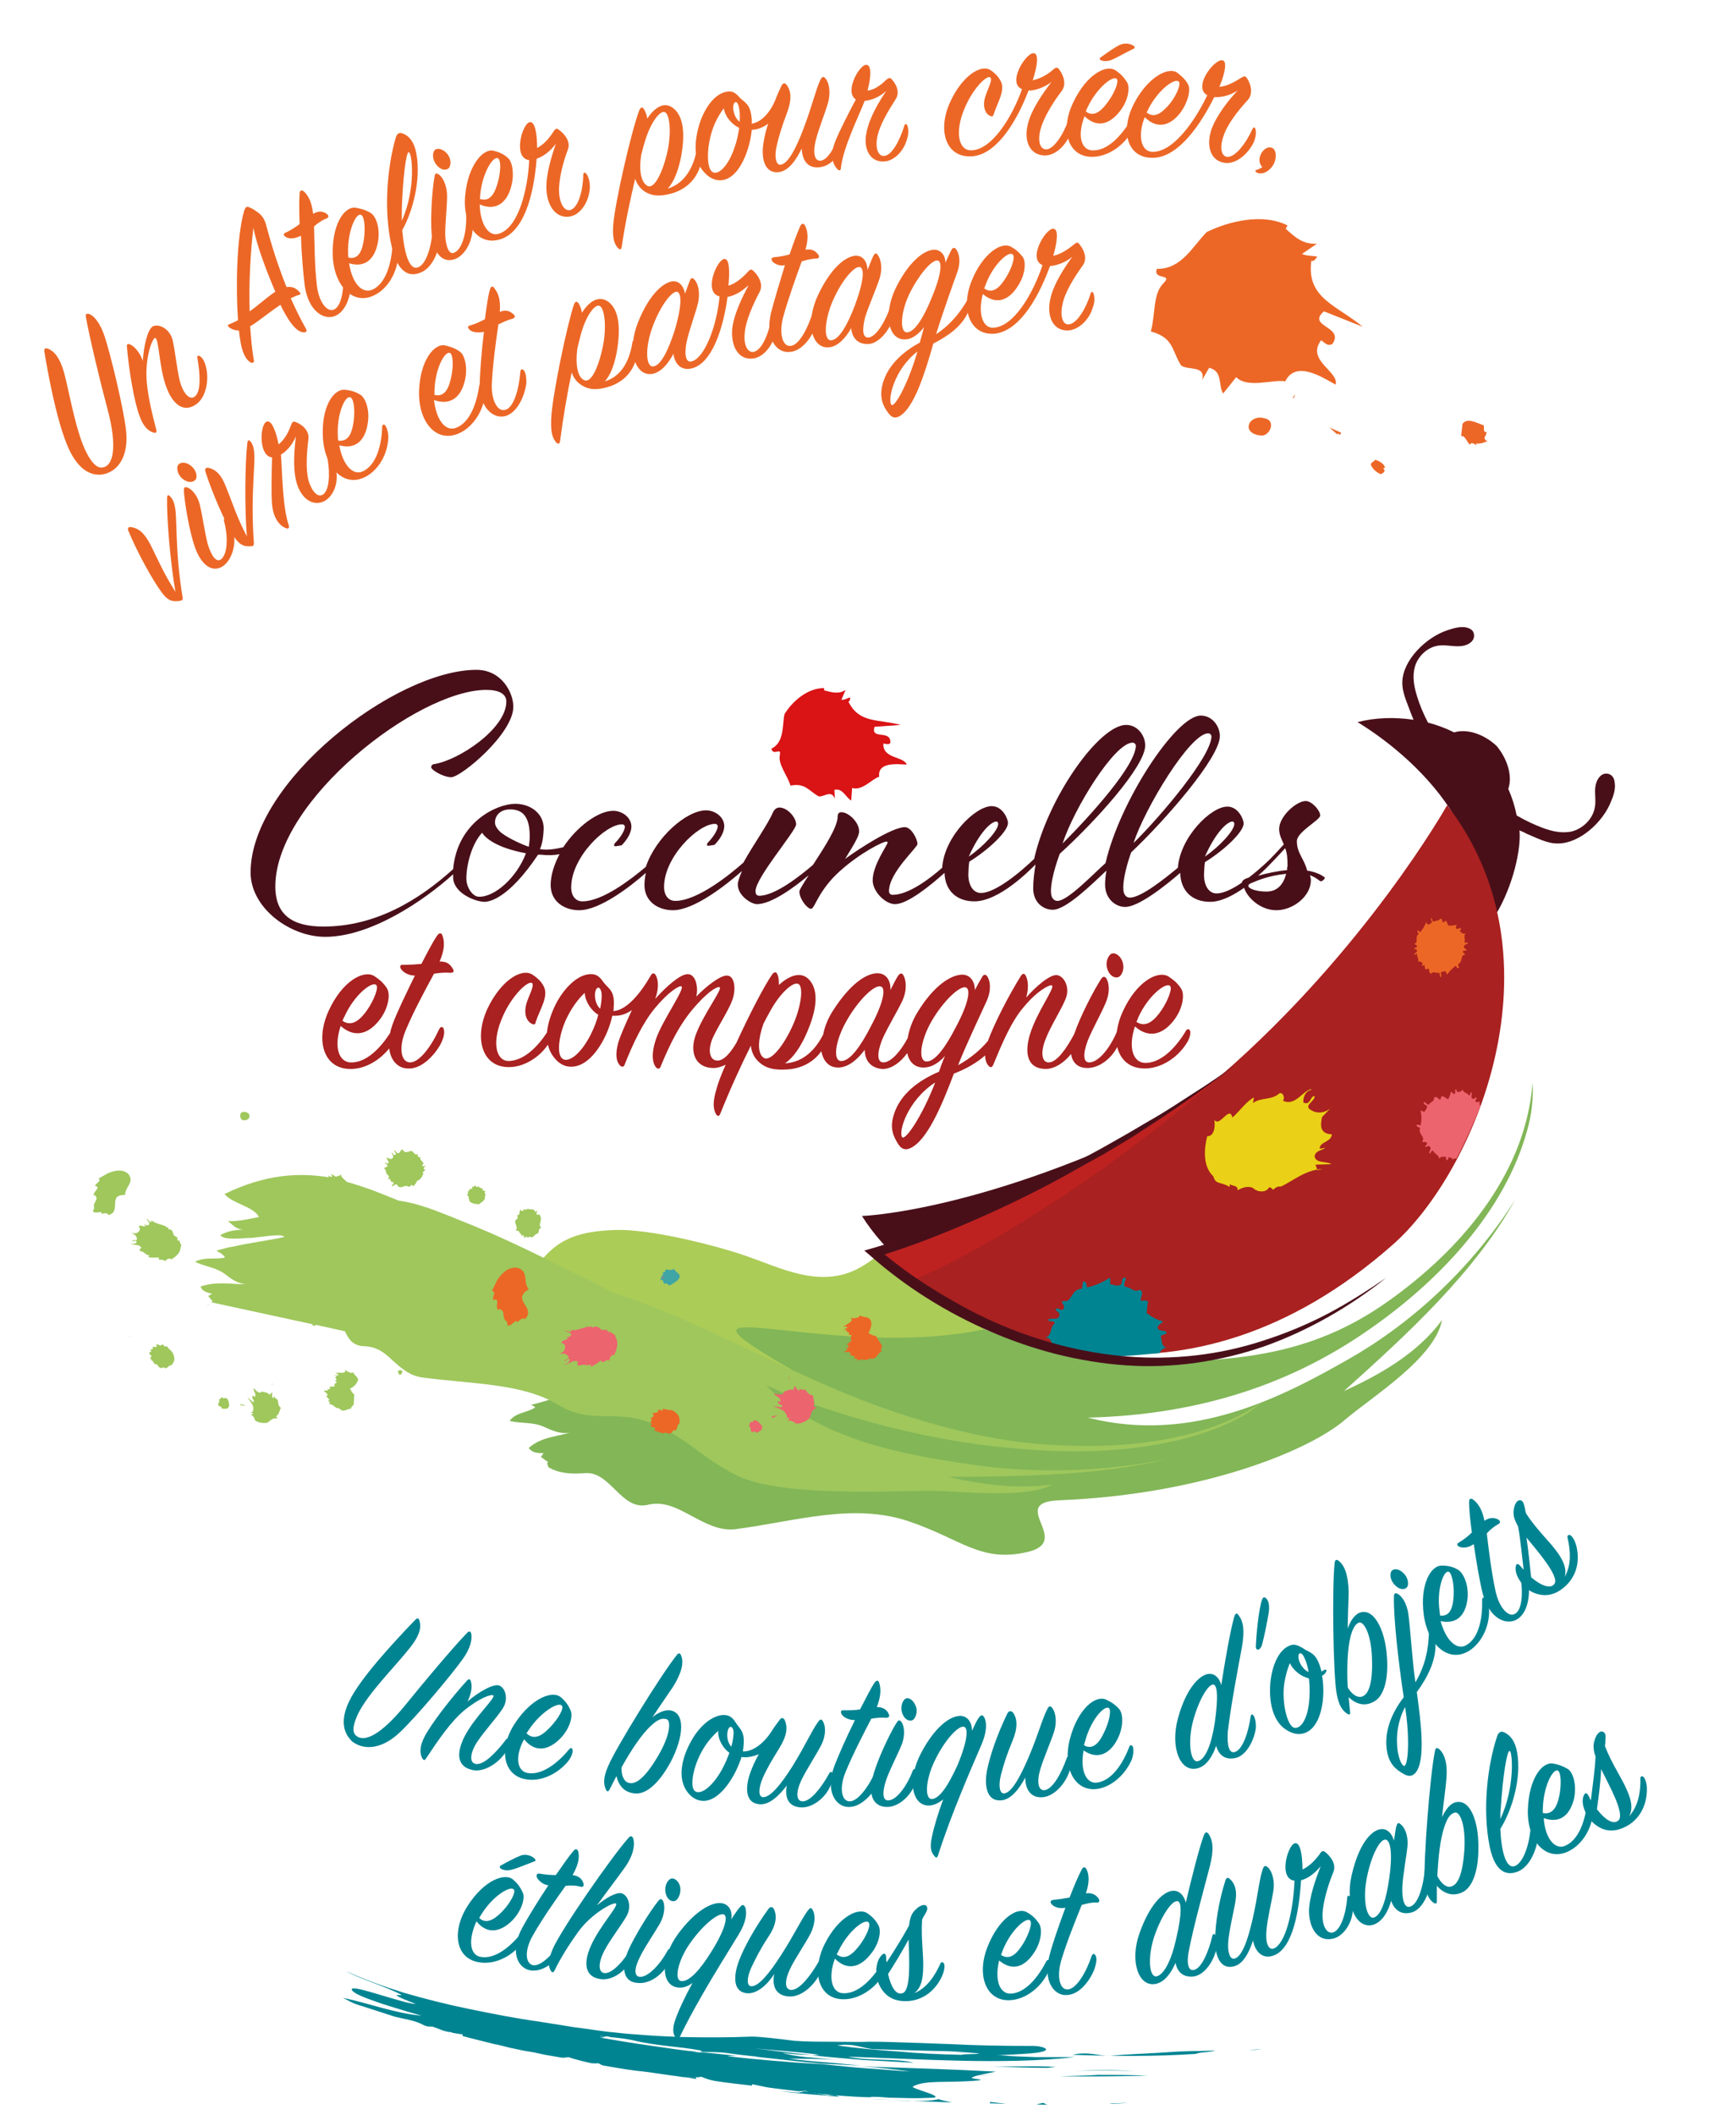 <?xml version="1.0" encoding="utf-8"?>
<!-- Generator: Adobe Illustrator 25.2.1, SVG Export Plug-In . SVG Version: 6.00 Build 0)  -->
<svg version="1.1" id="Calque_1" xmlns="http://www.w3.org/2000/svg" xmlns:xlink="http://www.w3.org/1999/xlink" x="0px" y="0px"
	 viewBox="0 0 372 453.1" style="enable-background:new 0 0 372 453.1;" xml:space="preserve">
<style type="text/css">
	.st0{fill:#EC6726;}
	.st1{fill:#82B657;}
	.st2{fill:#ABCC57;}
	.st3{fill:#9FC75C;}
	.st4{fill:#EC646E;}
	.st5{fill:#3FA5A5;}
	.st6{fill:#490F19;}
	.st7{fill:#BE2220;}
	.st8{fill:#A92120;}
	.st9{fill:#008492;}
	.st10{fill:#EAD016;}
	.st11{fill:#DA1315;}
</style>
<g>
	<path class="st0" d="M15.1,96.9c-2.4-4.7-4.4-14.3-5.6-21.6c-0.1-0.6,0.2-0.8,0.8-0.6c1.2,0.5,2.5,1.7,3.5,5.4
		c1.2,4.6,2.5,12.6,4.8,17c1.1,2.1,2.3,3.4,3.6,3c2.6-0.7,2.6-6,0.8-12.6c-1.4-5.2-3.8-15.1-4.6-19.6c-0.1-0.7,0.2-0.8,0.8-0.6
		c1,0.4,2.3,2,3.2,4.7c1.2,3.6,4,15,4.6,20.1c0.6,5.3-1.4,8.5-4.4,9.4C20.4,102.1,17.5,101.5,15.1,96.9z"/>
	<path class="st0" d="M32.8,69.9c1.2-0.6,3.6,0.5,4.2,3c0.5,2.1,0.9,6.1,1.5,8.6c0.7,2.8,2.2,4.4,3.3,3.4c1.3-1.1,1.1-4.7,0.5-8.2
		c-0.1-0.5,0.2-0.6,0.5-0.4c0.5,0.2,1.1,1.1,1.4,2.6c0.6,2.7-0.1,6.1-2,7.6c-2.8,2.1-5.2,0.2-6.6-3.7c-1.6-4.4-1.5-10.5-2.4-10.4
		c-0.4,0.1-1.6,2.5-1.8,6.7c-0.2,3.8,0.9,8.4,2.1,13c0.1,0.4,0,0.7-0.5,0.6c-1.2-0.3-2.3-1.3-3.1-3.6c-1.1-2.8-2.3-9.8-2.7-14.8
		c-0.1-0.6,0.2-0.7,0.7-0.5c1.2,0.6,2.1,1.9,2.7,3.5C30.8,74.2,31.6,70.5,32.8,69.9z"/>
	<path class="st0" d="M53.6,69.9c0.2,2.6,0.4,5.1,0.8,7.3c0.1,0.4-0.2,0.6-0.6,0.5c-0.8-0.4-1.7-1.5-2.2-4.1
		c-0.1-0.7-0.3-1.7-0.4-2.8c-1.1,0-1.7-0.4-2-0.6c-0.5-0.4-0.5-0.6,0.1-0.8c0.5-0.2,1.1-0.5,1.7-0.8c-0.5-7-0.3-17.7,1.3-23.4
		c0.3-0.9,0.6-1.1,1.3-0.7c0.7,0.3,0.8,0.4,1.8,1.1c0.9,0.7,1.4,1.6,1.7,2.9c1,3.7,2.4,8.3,4.3,13c1.3-0.2,2.1,0.3,2.8,1.1
		c0.3,0.3,0.2,0.5-0.2,0.6c-0.5,0.1-1,0.4-1.7,0.7c1,2.2,2.1,4.5,3.3,6.6c0.2,0.4,0.1,0.6-0.3,0.7c-0.9,0.1-2.1-0.6-3.5-2.8
		c-0.5-0.8-1.1-1.8-1.7-3.1C57.8,66.8,55.2,69,53.6,69.9z M59,62.5c-1.9-4.4-4-10-4.7-13.7c-0.6,5-1,11.6-0.8,17.9
		C55.5,65.3,57.4,63.5,59,62.5z"/>
	<path class="st0" d="M61.3,50.8c-0.7-0.4-0.6-0.8,0-1c1-0.5,2-1.1,2.9-1.8c-0.1-2.8-0.1-5.3,0-6.5c0-0.7,0.4-0.9,0.9-0.5
		c1,0.9,1.7,2.3,2,4.8c1.4-0.8,2.3-0.4,2.9,0c0.5,0.4,0.5,0.7,0,1c-0.9,0.3-1.9,1-2.7,1.7c0.1,3.5,0.1,8.5,0.6,12.6
		c0.4,3.6,2.2,5.9,3.7,5.2c1.7-0.8,2.2-4.8,1.9-8.5c0-0.6,0.3-0.9,0.8-0.4c0.5,0.6,0.7,1.4,0.9,2.5c0.2,1.4-0.3,6.3-3.2,7.7
		c-2.4,1.2-5.9-0.8-6.7-6.4c-0.3-2.4-0.7-6.7-0.8-10.7C62.9,51.3,61.8,51.1,61.3,50.8z"/>
	<path class="st0" d="M79.7,62.1c3.1-1.3,4.2-6,4.4-9.5c0-0.4,0.3-0.6,0.6-0.3c0.3,0.3,0.8,1.5,0.6,2.9c-0.3,3.3-2.2,6.6-5,8
		c-4.6,2.4-8.8-2-9-8.5c-0.2-6.5,2.4-10.5,4.9-10.2c1.2,0.2,2.2,0.5,3.2,1.1c1.2,0.7,2.1,3.3,1.6,6.2c-0.6,3.4-2.5,5.7-6.2,4.6
		C75.5,60.8,77.6,62.9,79.7,62.1z M78,51.1c0.3-2.3,0.1-4.9-0.7-5.1c-1.1-0.3-2.9,3.7-2.7,8.4c0,0.3,0,0.6,0.1,0.8
		C77.1,55.7,77.7,53.2,78,51.1z"/>
	<path class="st0" d="M89.5,57.3c1.9-0.6,3.1-4.8,3.2-8.7c0-0.7,0.4-0.9,0.8-0.4c0.5,0.6,0.7,1.6,0.8,2.8c0,1.5-1.1,6.2-4.2,7.4
		c-2.6,1.1-4.9-0.3-6.1-5.3c-1.9-7.9-1-17.4,0.8-23.6c0.3-0.9,0.7-1.2,1.5-0.9c1.6,0.6,2.5,2.1,2.9,4.2c1.1,5.7-0.8,12.6-3,16.5
		C86.6,54.2,87.7,57.9,89.5,57.3z M87.6,32.6c-0.6-0.1-1.3,5.8-1.5,12.3c0,0.8,0,1.6,0,2.4C89.2,40.4,88.3,32.7,87.6,32.6z"/>
	<path class="st0" d="M92.5,50.2c-0.3-3.5,0.1-9.5,0.6-12.3c0.1-0.7,0.3-0.9,0.8-0.6c0.8,0.4,1.9,2.2,1.9,4.7c0,2.2-0.4,5.7-0.4,8.2
		c0.1,2.8,0.9,4.5,2,3.9c1.7-0.8,2.6-4.4,2.5-7.8c0-0.5,0.3-0.5,0.6-0.2c0.6,0.6,0.8,1.5,0.8,2.7c-0.1,3.1-1.7,5.9-3.8,6.7
		C94.7,56.5,92.9,54.1,92.5,50.2z M96.4,35.6c-0.2,0.8-1.4,1.1-2.4,0.2c-1.1-0.9-1.4-2.3-1.1-3.2c0.3-1,1.6-0.9,2.6,0
		C96.5,33.5,96.7,34.8,96.4,35.6z"/>
	<path class="st0" d="M122.5,46.3c-3,0.8-5.2-1.8-5.4-5.6c-0.2-3.2,1.1-7.2,2-9.9c-1.3,1.8-2.9,2.8-4.1,3.2
		c-0.7,8.7-3,15.6-7.6,17.2c-4.9,1.7-8.4-3.1-7.7-9.5c0.6-6.2,3.8-10,6.1-9.4c1.2,0.3,2.1,0.7,3,1.5c1,0.8,1.5,3.5,0.7,6.3
		c-0.9,3.3-3.2,5.2-6.7,3.7c0.1,4.4,2,6.9,4,6.3c4.3-1.2,6.3-9.5,6.6-15.8c-3.5-0.4-1.6-7.5,0-8.1c1.2-0.4,1.7,2.3,1.7,5.5
		c1.3-0.7,2.4-1.8,3.5-3.5c0.3-0.5,0.6-0.8,1-0.5c1.1,0.7,2.8,2.5,2.1,4.3c-1.1,2.9-2,6.5-1.9,9.1c0.1,2.6,1.2,4.2,2.4,3.9
		c1.7-0.5,2.7-4,2.8-7.6c0-0.4,0.3-0.6,0.6-0.2c0.4,0.4,0.8,1.5,0.8,2.9C126.3,43,124.6,45.7,122.5,46.3z M106.7,39
		c0.6-2.2,0.7-4.7,0-5.1c-1.1-0.5-3.4,3.3-3.8,7.9c0,0.3,0,0.6-0.1,0.8C105.2,43.4,106.1,41.1,106.7,39z"/>
	<path class="st0" d="M149.3,32.1c0.1-0.7,0.6-0.6,0.8-0.2c0.2,0.4,0.5,1.5,0.1,3.1c-0.8,3.4-3.2,5.5-6.1,6.4
		c-2.5,0.7-4.3,0.7-6-0.4c-1-0.7-1.6-1.6-2-2.7c-1,4.3-2.1,9.3-2.9,14.7c-0.1,0.4-0.3,0.6-0.7,0.2c-0.8-0.8-1.3-2-1.1-4.9
		c0.3-4.6,3.9-20.3,5.6-24.7c0.3-0.7,0.7-0.7,1-0.2c0.3,0.5,0.6,1.2,0.7,2c1.4-2.1,3.5-3.9,5.6-2.2c2.4,1.9,2.4,6.1,1.7,10.1
		c-0.6,3.2-1.6,5.7-2.9,7.1C147,39.2,148.7,35.4,149.3,32.1z M138.7,39.8c1.5,0.9,3.4-3,4.4-7.7c0.8-3.9,0.4-7.8-0.7-8.1
		c-1.1-0.3-3.1,2.5-4.2,6.3c-0.3,0.9-0.5,1.8-0.8,2.9C136.9,36.3,137.3,39,138.7,39.8z"/>
	<path class="st0" d="M175.8,35.8c-2.6,0.4-3.9-1.3-4-4c-1.1,2.3-2.8,5-5.2,5.1c-2.9,0.1-3.5-3.2-3-6.3c0.2-1.2,0.5-2.6,1-4.1
		c-1.1,0.8-2.3,1.3-3.5,1.3c-0.4,4-2.2,8.8-4.9,10.3c-1.4,0.8-3.5,0.9-5.4-1.3c-2.2-2.4-2.1-6.4-0.9-10.3c1.1-3.4,3.2-6.3,5.6-6.8
		c1.2-0.3,2,0,3,1.2c1.2,1.2,2.3,1.3,2.6,4.7c0,0.3,0,0.6,0,0.9c2.3-0.4,4.2-2.8,5.2-5.5c0.3-0.8,0.8-1.9,1.2-2.7
		c0.3-0.5,0.6-0.6,1-0.2c1.1,1.4,1.2,3.3,0.1,6.2c-1.1,2.9-1.7,4.9-2.2,7.1c-0.5,2.3-0.1,3.9,0.8,3.9c1.6-0.1,3.4-3.5,5-7.8
		c1.9-5,2.6-8.3,3.6-10.4c0.3-0.6,0.6-0.8,1-0.4c0.7,0.7,1.3,2.6,0.7,5.1c-0.6,2.2-2.1,5.8-2.7,8.3c-0.7,2.8-0.2,4.6,1.2,4.3
		c1.6-0.3,3.3-3.6,4.4-7c0.1-0.4,0.5-0.5,0.7-0.1c0.3,0.4,0.4,1.6,0,2.9C180.4,32.8,178.2,35.5,175.8,35.8z M155.1,23.2
		c-0.9,1.2-1.9,2.9-2.5,4.8c-1.2,3.7-1.2,7.9,0,8.8c1.2,0.9,3.5-1.1,4.9-5.5c0.5-1.4,0.7-2.7,0.9-3.9
		C156.9,26.7,155.4,25.1,155.1,23.2z M157.1,23.1c0.1,1.2,0.5,2.3,1.4,3c0.1-1.4,0-2.5-0.2-3.3C157.9,21.3,157.1,21.8,157.1,23.1z"
		/>
	<path class="st0" d="M189.9,17.1c0.5-0.4,0.8-0.5,1.1-0.2c0.9,0.9,2,2.8,0.9,4.4c-1.6,2.5-3.4,5.5-3.9,8c-0.5,2.4,0.2,4.2,1.4,4.1
		c1.6,0,3.3-3,4.4-6.5c0.1-0.4,0.4-0.4,0.6-0.1c0.2,0.5,0.4,1.6,0,2.9c-0.7,2.7-2.9,4.9-5.1,4.9c-2.9,0.1-4.4-2.8-3.6-6.3
		c0.6-3.1,2.7-6.6,4.2-8.8c-1.7,1.5-3.4,2-4.6,2.1c-1.3,3.3-4.7,10.2-5.1,14.4c0,0.4-0.3,0.7-0.7,0.3c-1.3-1.3-1.5-3.4-0.6-5.8
		c0.8-2.1,3.1-6.6,4.5-9.2c-2.5-1.5,0.6-7.2,2.1-7.4c1.3-0.2,1.2,2.5,0.4,5.5C187.1,19.3,188.5,18.5,189.9,17.1z"/>
	<path class="st0" d="M223.8,33.3c-3.2-0.1-4.5-3.2-3.5-6.9c0.8-3.1,3.3-6.6,5-8.8c-1.8,1.3-3.6,1.8-4.9,1.8
		c-2.9,7.6-7.4,14.1-12.5,14.1c-5.2,0.1-7-5.5-4.4-11.4c2.5-5.7,6.6-8.4,8.7-7.1c1.1,0.7,1.8,1.5,2.3,2.5c0.9,1.9-0.7,4.4-1.5,6.8
		c-0.2,0.6-0.3,0.8-0.9,0.5c-1-0.5-1.6-2-1-4c0.5-1.7,1.7-3.7,1.1-4.2c-0.7-0.6-3.7,2.3-5.5,6.6c-2.2,5.2-1.2,8.9,1.2,9
		c4.5,0.2,9-7.1,11.1-13.1c-3.2-1.3,0.7-7.6,2.4-7.7c1.3-0.1,0.9,2.7-0.1,5.8c1.4-0.3,2.9-1,4.4-2.3c0.4-0.4,0.9-0.6,1.2-0.1
		c0.8,1,1.8,3.1,0.6,4.7c-1.9,2.5-3.8,5.6-4.5,8.1c-0.7,2.5-0.2,4.3,1.1,4.4c1.6,0.1,3.7-3,4.9-6.4c0.2-0.4,0.4-0.5,0.6-0.1
		c0.2,0.5,0.3,1.7-0.2,3C228.4,31.3,226,33.4,223.8,33.3z"/>
	<path class="st0" d="M233.9,32.2c3.4,0.3,6.5-3.3,8.3-6.3c0.2-0.4,0.5-0.4,0.7,0.1c0.2,0.4,0,1.7-0.8,2.8c-1.8,2.8-5,4.8-8.1,4.8
		c-5.2,0-6.9-5.8-4-11.7c2.8-5.9,7-8.2,9.1-6.8c1,0.7,1.7,1.4,2.4,2.5c0.7,1.1,0.3,3.9-1.5,6.2c-2.1,2.7-4.8,3.8-7.6,1.1
		C230.8,29.1,231.7,32,233.9,32.2z M237.5,21.7c1.4-1.9,2.3-4.3,1.8-4.8c-0.8-0.8-4.3,1.9-6.3,6.2c-0.1,0.3-0.3,0.5-0.3,0.8
		C234.6,25.3,236.3,23.4,237.5,21.7z M242.8,10.5c-1.5,0.7-3.7,2-4.8,2.4c-0.9,0.3-1.7,0.2-2.1,0c-0.3-0.2-0.4-0.4,0.1-0.7
		c1.1-0.8,2.9-2.1,4-2.6c1.1-0.5,2.3-0.2,2.9,0.2C243.2,10,243.3,10.3,242.8,10.5z"/>
	<path class="st0" d="M262.5,34.9c-3.1-0.4-4.1-3.6-2.9-7.2c1.1-3,3.7-6.3,5.6-8.3c-1.9,1.2-3.7,1.5-5,1.4
		c-3.9,7.8-8.7,13.3-13.6,13c-5.2-0.2-6.6-6-3.5-11.8c2.9-5.5,7.3-7.8,9.2-6.4c1,0.8,1.7,1.4,2.3,2.5c0.6,1.1,0,3.8-1.7,6.1
		c-2.1,2.7-4.9,3.6-7.6,0.9c-1.6,4.1-0.7,7.1,1.3,7.4c4.5,0.5,9.4-6.4,12.1-12.1c-3.1-1.7,1.3-7.5,3.1-7.5c1.3,0,0.7,2.8-0.5,5.7
		c1.4-0.1,2.9-0.8,4.6-1.9c0.5-0.3,0.9-0.5,1.2-0.1c0.8,1.1,1.6,3.3,0.3,4.8c-2.1,2.3-4.4,5.2-5.2,7.7c-0.9,2.5-0.5,4.3,0.7,4.5
		c1.7,0.2,4-2.7,5.5-6c0.2-0.4,0.5-0.4,0.6,0c0.2,0.5,0.2,1.7-0.4,3C267.3,33.2,264.7,35.2,262.5,34.9z M250.7,22.2
		c1.4-1.8,2.4-4.1,1.9-4.7c-0.8-0.9-4.4,1.7-6.5,5.8c-0.1,0.2-0.2,0.5-0.4,0.8C247.6,25.6,249.3,23.8,250.7,22.2z"/>
	<path class="st0" d="M270,33.5c0.4-1.3,1.5-2.1,2.3-1.9c1,0.1,1.4,1.6,0.8,3.2c-0.7,1.7-2.6,2.9-3.9,2.1c-0.3-0.2-0.2-0.5,0.1-0.5
		c0.3-0.1,0.8-0.3,1.2-0.6C270,35.3,269.7,34.5,270,33.5z"/>
</g>
<g>
	<g>
		<path class="st0" d="M35.8,106.7c0-0.7,0.3-0.8,0.7-0.3c0.7,0.7,1.1,1.9,1.2,4.2c0.2,3.5,0.1,9.3,1.4,17.2
			c0.1,0.4,0.1,0.8-0.4,0.9c-1.8,0.3-2.8,0-4.2-2c-1.9-2.6-5.1-8.4-7-13c-0.2-0.5,0-0.8,0.4-0.8c1.9,0.2,3.1,1.4,4.4,3.9
			c1.6,3.2,2.6,5.7,5.3,10C36.5,120.6,35.7,110.9,35.8,106.7z"/>
		<path class="st0" d="M42.1,102.2c0,0.8-1.1,1.4-2.3,0.8c-1.3-0.6-1.9-1.9-1.8-2.9c0.1-1,1.4-1.3,2.5-0.6
			C41.7,100.2,42.2,101.4,42.1,102.2z M41.8,117.3c-1.2-3.3-2.2-9.3-2.4-12.1c0-0.7,0.1-0.9,0.6-0.8c0.9,0.2,2.4,1.6,2.9,4.1
			c0.5,2.1,1,5.7,1.6,8c0.8,2.7,1.9,4.1,2.9,3.3c1.4-1.2,1.5-4.9,0.6-8.2c-0.1-0.5,0.2-0.6,0.5-0.4c0.7,0.4,1.2,1.3,1.5,2.5
			c0.7,3-0.3,6.1-2.1,7.5C45.5,122.9,43.1,121,41.8,117.3z"/>
		<path class="st0" d="M53,94.9c0.1-0.7,0.3-0.7,0.7-0.3c0.6,0.7,0.9,2,0.8,4.3c-0.1,3.5-0.7,9.3-0.1,17.3c0,0.4,0,0.8-0.4,0.8
			c-1.8,0.2-2.8-0.3-4.1-2.4c-1.7-2.8-4.4-8.9-5.9-13.6c-0.1-0.5,0-0.8,0.5-0.8c1.8,0.3,3,1.6,4,4.3c1.4,3.4,2.1,6,4.4,10.4
			C52.4,108.9,52.5,99.2,53,94.9z"/>
		<path class="st0" d="M62.4,91c0.2-0.6,0.5-0.8,0.9-0.6c1.2,0.4,3,1.7,2.8,3.6c-0.4,3-0.6,6.5,0,8.9c0.7,2.4,2,3.7,3,3.1
			c1.4-0.7,1.7-4.2,1.1-7.7c0-0.4,0.1-0.6,0.5-0.3c0.4,0.3,1,1.3,1.3,2.6c0.6,2.8-0.5,5.6-2.4,6.7c-2.6,1.4-5.2-0.6-6.1-4.1
			c-0.8-3.1-0.4-7.1-0.1-9.7c-0.9,2.1-2.2,3.3-3.2,3.9c0.3,3.6,0.3,11.2,1.7,15.2c0.1,0.4,0,0.7-0.5,0.6c-1.7-0.6-2.8-2.4-3.1-5
			c-0.2-2.2-0.1-7.3,0-10.2c-2.9-0.3-2.6-6.8-1.3-7.6c1.1-0.7,2.1,1.8,2.7,4.8C60.9,94.2,61.7,92.9,62.4,91z"/>
		<path class="st0" d="M77.7,101c3.1-1.4,4.1-6,4.2-9.6c0-0.4,0.3-0.6,0.6-0.3c0.3,0.3,0.8,1.5,0.7,2.9c-0.2,3.3-2,6.6-4.8,8.1
			c-4.6,2.5-8.8-1.8-9.2-8.3c-0.4-6.5,2.2-10.5,4.7-10.3c1.2,0.1,2.2,0.4,3.2,1c1.2,0.6,2.2,3.3,1.7,6.2c-0.5,3.4-2.4,5.7-6.1,4.7
			C73.5,99.8,75.7,101.9,77.7,101z M75.8,90.1c0.3-2.3,0-4.9-0.8-5c-1.1-0.3-2.9,3.7-2.6,8.5c0,0.3,0,0.6,0.1,0.8
			C75,94.7,75.5,92.2,75.8,90.1z"/>
		<path class="st0" d="M97.6,91.7c3.2-1.1,4.6-5.6,5.1-9.1c0.1-0.4,0.4-0.5,0.7-0.2c0.3,0.3,0.7,1.5,0.4,2.9
			c-0.5,3.2-2.7,6.4-5.6,7.6c-4.8,2-8.6-2.6-8.4-9.1C90,77.3,93,73.5,95.4,74c1.2,0.3,2.1,0.6,3.1,1.3c1.1,0.7,1.8,3.5,1.1,6.3
			c-0.8,3.3-2.9,5.4-6.6,4.1C93.5,90.1,95.5,92.4,97.6,91.7z M96.7,80.7c0.5-2.3,0.4-4.8-0.3-5.1c-1.1-0.4-3.2,3.4-3.3,8.2
			c0,0.3,0,0.6,0,0.8C95.5,85.2,96.3,82.7,96.7,80.7z"/>
		<path class="st0" d="M100.7,70.7c-0.6-0.5-0.5-0.9,0.1-1c1.1-0.3,2.1-0.8,3.1-1.3c0.4-2.8,0.7-5.2,1.1-6.4
			c0.2-0.7,0.6-0.8,0.9-0.3c0.9,1.1,1.4,2.5,1.2,5.1c1.5-0.6,2.3,0,2.9,0.5c0.5,0.4,0.4,0.8-0.2,1c-0.9,0.2-2,0.7-3,1.2
			c-0.5,3.4-1.2,8.4-1.4,12.6c-0.2,3.6,1.2,6.2,2.9,5.7c1.8-0.5,2.9-4.4,3.2-8.1c0-0.6,0.4-0.8,0.8-0.3c0.4,0.6,0.5,1.5,0.5,2.6
			c-0.1,1.4-1.3,6.1-4.4,7.1c-2.6,0.8-5.8-1.7-5.6-7.3c0.1-2.5,0.4-6.7,0.9-10.7C102.2,71.4,101.1,71.1,100.7,70.7z"/>
		<path class="st0" d="M135.5,73.4c0.1-0.7,0.6-0.6,0.8-0.2c0.2,0.4,0.5,1.5,0.2,3.1c-0.8,3.5-3.1,5.6-5.9,6.5
			c-2.5,0.8-4.3,0.8-6-0.3c-1-0.6-1.7-1.6-2.1-2.7c-0.9,4.3-1.8,9.4-2.5,14.8c-0.1,0.4-0.3,0.6-0.7,0.3c-0.8-0.8-1.3-2-1.2-4.9
			c0.1-4.6,3.4-20.4,4.9-24.8c0.3-0.7,0.6-0.7,1-0.2c0.3,0.5,0.6,1.2,0.7,2c1.3-2.1,3.4-3.9,5.6-2.4c2.5,1.8,2.6,6,2,10
			c-0.5,3.2-1.4,5.7-2.7,7.1C133.4,80.6,135,76.8,135.5,73.4z M125.1,81.4c1.6,0.9,3.3-3,4.2-7.8c0.7-4,0.2-7.8-0.9-8.1
			c-1.1-0.3-3,2.5-4,6.4c-0.2,0.9-0.5,1.8-0.7,2.9C123.3,77.9,123.7,80.7,125.1,81.4z"/>
		<path class="st0" d="M139.8,80.1c-3.7,0.6-5.5-5-3.1-11c2.3-5.8,5.2-8.4,7.2-8.8c1.6-0.3,2.6,1,2.9,2.6c0.4-1.2,0.8-2.2,1-2.7
			c0.2-0.6,0.5-0.8,0.9-0.4c0.8,0.7,1.4,2.6,0.9,5c-0.5,2.2-2,6.1-2.5,8.6c-0.5,2.8-0.1,4.4,1.2,4c2.5-0.7,5.2-6.9,5.9-13.9
			c-3.5-0.8-0.7-7.6,0.9-8c1.2-0.3,1.3,2.4,1,5.7c1.4-0.4,2.8-1.5,4.1-2.9c0.5-0.6,0.8-0.7,1.2-0.3c0.9,0.8,2.3,2.7,1.4,4.5
			c-1.5,2.8-3,6.3-3.2,8.7c-0.3,2.6,0.5,4.3,1.8,4.2c1.7-0.2,3.2-3.5,3.9-7.1c0.1-0.4,0.4-0.5,0.6-0.1c0.3,0.5,0.6,1.6,0.3,3
			c-0.6,2.9-2.6,5.3-4.8,5.6c-3.1,0.4-4.8-2.5-4.5-6.3c0.3-3.1,2.2-6.9,3.5-9.4c-1.6,1.5-3.2,2.3-4.5,2.5
			c-0.9,6.7-3.3,14.2-7.6,15.3c-2.2,0.6-3.7-0.8-4-3.1C143.3,77.7,141.8,79.7,139.8,80.1z M139.7,70.4c-1.5,4.3-1.3,8.3,0.3,8.1
			c1.6-0.2,3.2-3.4,4.6-7.8c1.6-5.4,1.5-8.3,0.3-8.2C143.6,62.7,141.2,66.1,139.7,70.4z"/>
		<path class="st0" d="M165.6,56.1c-0.5-0.6-0.3-0.9,0.3-1c1.1-0.1,2.3-0.3,3.3-0.6c0.9-2.7,1.8-5,2.3-6.1c0.3-0.6,0.7-0.6,1-0.1
			c0.6,1.2,0.8,2.7,0.1,5.2c1.6-0.3,2.3,0.5,2.7,1c0.4,0.5,0.2,0.9-0.4,0.9c-0.9,0-2.2,0.3-3.1,0.6c-1.2,3.3-2.9,8-4,12
			c-0.9,3.5-0.1,6.3,1.6,6.1c1.8-0.1,3.7-3.7,4.8-7.3c0.2-0.6,0.6-0.7,0.9-0.1c0.3,0.7,0.2,1.6-0.1,2.7c-0.4,1.4-2.5,5.8-5.8,6
			c-2.7,0.3-5.3-2.8-4-8.3c0.6-2.4,1.8-6.4,3-10.3C167.1,57.1,166,56.5,165.6,56.1z"/>
		<path class="st0" d="M187.1,54.9c0.3-0.6,0.6-0.8,0.9-0.4c0.7,0.8,1.2,2.7,0.5,5.1c-0.7,2.2-2.3,5.8-3.1,8.3
			c-0.7,2.7-0.6,4.6,0.8,4.4c1.7-0.3,3.6-3.6,4.7-6.9c0.2-0.4,0.4-0.5,0.6-0.1s0.3,1.5-0.1,2.9c-0.8,2.6-3.1,5.4-5.3,5.5
			c-2.2,0.1-3.5-1.2-3.7-3.4c-1.1,2-2.8,3.9-4.7,4.1c-3.8,0.4-5.2-5.3-2.4-11.2c2.7-5.7,5.7-8.1,7.8-8.4c1.8-0.2,2.7,1.2,2.8,3
			C186.4,56.7,186.7,55.7,187.1,54.9z M184.1,57.2c-1.3,0-4,3.3-5.8,7.6c-1.7,4.2-1.8,8.2-0.2,8.1c1.7-0.1,3.5-3.3,5.1-7.5
			C185.2,60,185.3,57.2,184.1,57.2z"/>
		<path class="st0" d="M200,73.6c-1.8,6.3-4.1,13.8-7.3,15.6c-0.8,0.4-1.6,0.4-2.4-0.8c-1-1.3-1.8-2.9-1.3-5.6
			c0.9-4.2,4.2-7.3,8.1-9.4c0.3-1,0.6-2.2,0.9-3.3c-1.1,1.4-2.4,2.5-3.9,2.6c-3.8,0.3-4.9-5.4-2.1-11.1c2.8-5.6,5.9-7.9,8-8.1
			c1.6-0.1,2.6,1.2,2.6,2.8c0.4-1,0.8-1.8,1.2-2.6c0.3-0.7,0.7-0.7,1-0.4c0.7,0.8,1.2,2.7,0.3,5.1c-1,2.8-3.1,8.6-4.5,13.2
			c3.3-2.2,5.3-4.9,6.8-7.5c0.2-0.4,0.6-0.4,0.7,0c0.1,0.4,0,1.4-0.6,2.7C206.1,69.9,203.3,71.9,200,73.6z M191,86.7
			c0.6,0.8,3.5-4.2,5.6-11.4C191.5,79.2,190.2,85.7,191,86.7z M200.8,55.8c-1.3,0-4,3.2-6,7.3c-1.9,4.1-2,8.2-0.4,8.1
			c1.6-0.1,3.5-3.1,5.2-7.3C201.8,58.7,202,55.8,200.8,55.8z"/>
		<path class="st0" d="M228.7,70.8c-3.1,0-4.5-3.1-3.6-6.9c0.7-3.1,3-6.6,4.7-8.9c-1.7,1.4-3.6,1.9-4.8,2c-3,8.2-7.2,14.1-12,14.5
			c-5.2,0.3-7.2-5.3-4.8-11.3c2.3-5.8,6.4-8.6,8.5-7.3c1.1,0.6,1.8,1.3,2.5,2.2c0.7,1.1,0.5,3.8-1.1,6.2c-1.8,2.9-4.5,4.2-7.5,1.7
			c-1.1,4.2,0,7.2,2.1,7.2c4.5,0,8.7-7.4,10.7-13.4c-3.2-1.3,0.5-7.6,2.2-7.8c1.3-0.1,1,2.7,0.1,5.8c1.4-0.3,2.8-1.1,4.4-2.4
			c0.5-0.4,0.8-0.6,1.1-0.2c0.9,1,2,3.1,0.8,4.7c-1.8,2.5-3.8,5.7-4.3,8.2c-0.6,2.6,0,4.4,1.2,4.4c1.7,0,3.7-3.1,4.8-6.6
			c0.1-0.4,0.4-0.5,0.6-0.1c0.2,0.5,0.4,1.7-0.1,3C233.4,68.6,231,70.8,228.7,70.8z M215.6,59.4c1.2-1.9,2-4.4,1.4-4.9
			c-0.9-0.8-4.2,2.2-5.8,6.5c-0.1,0.2-0.2,0.6-0.3,0.8C212.9,63.2,214.5,61.2,215.6,59.4z"/>
	</g>
</g>
<g>
	<path class="st1" d="M114.7,301.5c-1.7,1.2-4.1,1-5.5,2.9c2.4,0.6,4.9,0.2,7.2,1.2c1.9,0.8,3.5,1.7,5.7,1.3
		c-2.8,0.9-6.1,0.9-8.8,3.3c0.8,1.1,2,1.1,3.2,1.1c-0.2,0.2-0.4,0.6-0.6,0.9c0.5,0.1,1,0.8,1.5,0.9c-0.1,0.2-0.1,0.4-0.2,0.7
		l0.1-0.2l0.2,0.7c2.3,1.4,5,1.5,7.7,1.3c5.6-0.6,7.8,8,13.5,6.8c3.5-0.9,6.4,0.7,9.4,2.3c3,1.6,6,3.3,9.5,2.9
		c12.9-1.7,25.2-5.7,37.1-1.7c11.3,3.8,15.4,8.9,25.4,6.6c10.1-2.3-4.6-10.7,7-11.1c30.2-1.2,53.4-10.5,61.3-17.4
		c5.8-4.9,19.1-13.1,20.6-21.2c-5.2,7.1-13.3,11.7-21,15.2c13.7-12.3,28-25.4,36.7-41c-8.9,14-21.4,26-35.6,34.1
		c-14.2,8.1-33.6,18.3-56,12.6c24.6-0.6,44.3-7.6,60.6-19.1c16.2-11.3,29.9-26.8,34-44.2c0.6-2.6,0.9-5.8,0.7-8.4
		c-1.4,18.4-13.9,34.3-29.6,45.8c-15.7,11.6-32.3,15.3-63.1,13.3c-17.9-1.1-44.6-15.3-44.6-15.3c-19.8-1.2-57.1,20.2-77.4,25.2
		C114,301,114.4,301.2,114.7,301.5z"/>
	<path class="st2" d="M169.6,293.4c-38.3-22.1,25.9,6.1,59-15.6c-7.9,5.2-14.3-10.1-18.6-14.3c-20.8-7.4-19.2,14.6-39.6,9.2
		c-4.6-1.2-8.1-3-13.8-4.7c-8.4-2.5-18.8-4.7-24.7-4.5c-12.4,0.4-16.1,4.3-22.7,18.5c6.3,4.4,13.9,4.1,19.8,9.3
		c-2.7,1.9-5.8,4.1-8.9,4.7c2.7,1.2,5.6,3.9,8.3,3.1L169.6,293.4z"/>
	<g>
		<path class="st3" d="M264.9,304.1c1.9-0.9,3.9-2.3,5.3-3.6c-11.4,7.9-28.6,10.1-45.4,9c-16.9-1-35.7-7.1-51.5-14.4
			c-14.8-6.6-27.7-13.6-42-18.2c-3.5-1.9-7-3.6-10.5-5.3c-7.2-3.6-14.2-7-21.8-10c-1.7-0.7-3.7-1.5-5.8-2.3c-2.2-0.8-4.6-1.6-7.2-2
			c-0.2,0-0.4-0.1-0.6-0.1c-1.7-0.7-3.7-1.5-5.8-2.3c-1.7-0.6-3.4-1.2-5.3-1.7c-0.4-0.5-0.9-0.7-1.2-1.3l0-0.3l-0.6,0.4
			c-0.3-0.4-0.2,0.2-0.5,0.1l-1-0.6c-0.1,0.2,0.1,0.3,0.2,0.4c-0.2,0.5-0.5,0.1-0.8-0.1c0.1,0.1,0,0.3,0,0.4
			c-6.3-1-13.5-0.7-22.3,3.6c1.8,2.1,6.1,2.6,7.4,4.9c-2.2,0.5-4.8,1-6.7,0.9c1,0.6,1.6,1.8,3.4,1.8c-1.6,0.1-3.2,0.2-5,1.2
			c0.8,1.2,4.7,0.6,6.5,0.6c1.1,0,7-1.1,7.2-0.2c-3.5,0.8-7.3,1.2-11.1,2.1c0,0-0.1,0-0.1-0.1c0,0,0,0.1,0,0.1
			c-0.2,0-0.3,0.1-0.5,0.1c-0.1,0-0.2,0-0.1,0l0,0c-0.9,0.2-1.8,0.5-2.7,0.7c0.6,0.5,1.5,0.8,1.8,1.5c-2.1,0.5-4.3-0.2-6.4,0.9
			c1.9,1,4.4,1.2,6.2,2.5c1.4,1,2.5,2.1,4.7,2.3c-3,0.1-6.1-0.7-9.7,0.5c0.2,1,1.4,1.3,2.5,1.6c-0.3,0.1-0.7,0.3-0.9,0.5
			c0.4,0.2,0.5,0.8,1,1c-0.2,0.1-0.3,0.3-0.5,0.5l0.2-0.2l21.7,4.7c0,0.1-0.1,0.2,0,0.3l0.6,0c0-0.1,0-0.1,0-0.2l6.3,1.4
			c0.8,1.6,1.6,3.1,4.1,3.2c3,0.1,4.6,1.6,6.3,3.2c1.7,1.5,3.4,3.1,6.2,3.5c10.4,1.4,21.4,1.2,29,5.8c7.2,4.4,12,0.9,19.8,3.9
			c7.9,3.1,9.9,6.7,18,11c9.4,5.1,33.7,3.5,42.8,3.6c6.6,0.1,19.9,1.7,25.5-1.4c-7.5,1.1-15.4,0-22.4-1.6c16-0.1,32.7-0.3,47.3-3.9
			c-13.7,2.8-28.7,3.3-42.6,1.2c-13.9-2-32.4-5.2-43.7-16.9c15.6,7,36.4,12.2,53.5,13.5C234.6,312,252.4,310.4,264.9,304.1z"/>
		<path class="st3" d="M45,279.3l-0.7,0.5C44.6,279.7,44.8,279.5,45,279.3z"/>
		<path class="st3" d="M38.2,265.9c-0.1-0.3-0.4-0.5-0.1-0.8c-0.4-0.1-0.8-0.3-1-0.8c0-0.5-0.5-1.1-0.9-0.9
			c-0.2-0.1-0.1-0.3-0.1-0.4c-0.3,0-0.5-0.1-0.6-0.3c-0.9-0.4-2-0.5-3-1.2l-0.2,0.4l-0.9-0.9c0.1,0.5,0.8,0.9,0.5,1.4
			c-0.4,0.3-0.8-0.1-1.1-0.1l0.4,0.3c-0.4,0.4-1-0.3-1.5,0.1c0.6,0.7,0.1,1.2-0.5,1.5l-1.3,0c0.6,0,1.3,0.4,1.4,1
			c0.3,0.8-0.7,0.3-1,0.6c0.3,0.3,0.8-0.3,1,0.3c-0.2,0.3-0.7,0.5-1.2,0.3l-0.1,0c0.6,0.5,2,0,2.3,1c-0.3,0-0.5,0.4-0.3,0.6
			c0.9,0.1,1.2,0.9,2.1,1l-0.4,0.3c0.7,0.2,1.6,0.1,2.4,0.1c-0.6,0.9,1.3,0.1,1.2,0.9c0.4-0.6,1-0.9,1.4-0.5c0.9-0.5,2-1.4,2-2.6
			c0.4-0.6-0.2-0.7-0.3-1.6L38.2,265.9z"/>
		<path class="st3" d="M32.1,261.3c0.1,0.1,0.2,0.2,0.3,0.3l0-0.1L32.1,261.3z"/>
		<path class="st3" d="M70.1,300.1l0.1,0.1c0,0,0.1,0,0.1,0C70.3,300.2,70.2,300.2,70.1,300.1z"/>
		<path class="st3" d="M75.7,294c-0.5,0.3-1.1-0.1-1.6-0.4l-0.2-0.2c0.4,1-1,0.6-1.6,0.7l-0.4,0c0.2,0.2,0.6,0.2,0.6,0.6l-0.9-0.1
			c0.2,0.1,0.4,0.1,0.5,0.3l-0.3,0.3c0.2,0,0.2,0.2,0.3,0.3c0,0.2-0.2,0.2-0.3,0.3l0.4,0.3c-0.3,0.3-0.7,0.3-0.5,0.9l-1.2,0.1
			l0.3,0.3c-0.2,0.2-0.4,0.3-0.6,0.2l-0.1-0.1l0.2,0.4l-0.9,0c0.1,0.4,1.2,0.7,0.6,1.2l-0.2,0c0.3,0.1,0.5,0.5,0.8,0.8
			c-0.1,0.1-0.2,0.2-0.4,0.2c0.2,0.1,0.6,0.1,0.4,0.6l-0.2,0.1c1.1-0.1,1.3,1,2.3,0.9c0.8,1.1,1.8,0,2.5,0.1c0-0.4,0.4-0.6,0.6-0.9
			l0.1-2.2c-0.4-0.2-0.6-0.7-0.9-1.2c0.6-0.3,1.3-0.8,1.5-1.4C77.2,295.1,76,294.9,75.7,294z"/>
		<path class="st3" d="M27.5,251.5c-1.3-1.2-3.1-0.7-4.5-0.1l-1.9,1.1c0.4,0.2,0.2,0.6-0.1,0.8l-0.7,0.7c1.6,0.4-0.5,1.2-0.2,2.2
			l0.2-0.2c1.1,1.1-0.6,1.6-0.1,2.8l-0.3,0.7c0.5,0.5,1.2,0.1,1.8,0.2l0.1,0.3c-0.2,0.2,1.2-0.5,1.4,0.3c3-0.7-0.3-4.4,3.6-4.3
			C26.8,254.2,28.9,253.3,27.5,251.5z"/>
		<path class="st3" d="M36,288.7l-0.4-0.4c-0.2,0.8-0.7-0.9-1.1,0c-0.4-0.1-0.7-0.4-1.1-0.3c0.2,0.1,0.2,0.3,0.2,0.4
			c-0.2,0.3-0.6,0.1-0.9,0.1l0.1,0.4l-0.6,0.3c0.1,0.1,0.2,0.2,0.2,0.4l-0.4,0.1c-0.2,0.6,0.9,0.6,0.2,1.2c-0.3,0.2,0.6,0.2,0.1,0.5
			c0.6,0,0.5,0.6,0.9,0.8l-0.1,0.1c0.9-0.4,0.7,1.3,2,0.6c0.6,0.7,1.1-0.6,1.6-0.4c0.8-0.9,0.8-1.4,0.4-2.5
			C36.5,289,36.7,289.6,36,288.7z"/>
		<polygon class="st3" points="27.9,286.2 28.2,286.2 27.3,286.1 		"/>
		<path class="st3" d="M52.4,240c0.7,0,1.4-0.6,0.9-1.4c-0.4-0.4-1-0.5-1.5-0.3C51.3,238.5,51.3,240.1,52.4,240z"/>
		<path class="st3" d="M82.2,250.3c0.7,0.1,0.3,1.1,0.9,1.4c0.3,0.3,0.3,0.5,0.1,0.8l-0.2,0.1c0.1,0,0.4,0.1,0.5-0.1
			c0.3,0.2,0.1,0.9,0.7,0.7c0.4,0.4-0.2,0.6-0.3,0.9c0.6,0.1,0.6-0.6,1.2-0.3c0.6,1.3,1.7-0.2,2.3,0.4c0.1,0,0.7,0.1,0.7-0.4
			c0.2,0,0.3,0.2,0.4,0.3c0.6-0.2,0.8-1.4,1.3-1.3c0.4-0.2,0.3-0.6,0.7-0.7c0-0.1-0.1-0.4,0.3-0.6c-0.8-0.5,0.9-0.7,0-1.1
			c-0.1-0.4,0.4-0.5,0.5-0.6c-0.2-0.1-0.6,0.2-0.9-0.1c1-0.8-0.7-0.9-0.3-1.9c-0.2,0.3-0.6,0-0.6-0.3l0-0.3
			c-0.6,0.5-0.9-0.6-1.3-0.6c-0.3-0.2-1.3,0.8-1.9-0.3c-0.5-0.3-0.6,1.4-1.4,0.5l-0.3-0.4c-0.3,0.5,0.6,0.6,0.1,1
			c-0.5,0.2-0.4-0.4-0.8-0.5c0,0.2,0.9,1.2-0.2,1.4l-0.9-0.3c0.1,0.3,0.4,0.7,0.5,1c-0.2,0.7-0.9-0.3-0.8,0.2
			c0.2,0.2,0.7,0.3,0.5,0.7L82.2,250.3z"/>
		<path class="st3" d="M83.1,252.5L83.1,252.5C83,252.5,83,252.5,83.1,252.5z"/>
		<path class="st3" d="M85.2,293.8c0.4,0.4,0,0.7,0.7,0.7c0.1-0.3,0.4-0.4,0.3-0.7C86,293.3,85.4,293.6,85.2,293.8z"/>
		<path class="st3" d="M100.4,256.3c0,0.3,0.1,0.6,0.2,1c0.5,0.6,1.2,0.6,2,0.7c0.9-0.7,1.4-0.8,1.3-1.8c0.5-0.3-0.5-0.7,0.2-0.9
			c-0.3-0.2-0.9-0.3-0.7-0.7c-0.2,0-0.7-0.2-0.8-0.3l0-0.2c-0.2,0-0.3,0.3-0.5,0.2c-0.2-0.7-0.6,0.2-1-0.1c0.1,0.1,0.1,0.3,0.1,0.4
			c-0.1,0.2-0.4,0-0.6,0.1l0.1,0.1l-0.5,0.6l0.2,0.3l-0.4,0.1L100.4,256.3z"/>
		<path class="st3" d="M103.5,254.5c-0.1,0.1-0.1,0.1-0.1,0.2C103.5,254.7,103.5,254.6,103.5,254.5z"/>
		<path class="st3" d="M100.6,254.7C100.6,254.7,100.6,254.7,100.6,254.7l-0.1-0.1L100.6,254.7z"/>
		<path class="st3" d="M110.5,263.5c0.1,0.2,1,0.1,0.8,0.7c0.2-0.1,0.3,0.1,0.4,0.3l0,0.3c0.1-0.3,0.4-0.1,0.5-0.1
			c0.2,0.1,0,0.3,0.1,0.5c0.2-0.2,0.4-0.1,0.5-0.3l0.4,0.3c0-0.2,0.2-0.2,0.3-0.3c0.7,0.6,1-0.5,1.6-0.6c0.6-0.2,0.1-1.2,0.9-1.2
			c-0.9-1,0.5-1.6-0.4-2.9c-0.1,0-0.2-0.1-0.4,0.1c-0.4-0.1-0.2-0.7,0-0.9c-0.3,0-0.4,0.2-0.5,0.3c-0.2-1-1.3-0.4-1.7-0.8
			c0,0.5-0.6,0-0.7,0.3l-0.2-0.3l0.1,0.5c-0.2-0.1-0.5,0.2-0.7-0.3c-0.3,0.6,0,1.4-0.8,1.2c0.3,0.2,0.2,0.5,0.2,0.8
			C109.6,261.6,111.3,262.9,110.5,263.5z"/>
		<path class="st3" d="M47.9,299.6l-0.3-0.3l-0.7,0.6c0.4,0.5-0.5,0.8,0,1.3c0.2,0.1,0.7,0.1,0.6,0.6c0.6-0.1,1.3,0.3,1.6-0.6
			C49.1,300.5,48.9,299.1,47.9,299.6z"/>
		<polygon class="st3" points="51.8,300.9 51.5,300.8 51.5,301 52.7,301.2 51.8,300.8 		"/>
		<path class="st3" d="M59.3,303.3c0.5-0.3,0.6-1.2,0.9-1.7c-0.7-0.5-0.5-1-0.7-1.7c-0.2-0.3-0.8-0.3-0.6-0.8l-0.4,0.4
			c-0.4-0.3-0.1-0.8-0.2-1.2l-0.6,0.5c-0.3-0.6-1.2-0.5-1.6-0.7c-0.6,0.7-1.3-0.3-1.7-0.7c-0.3,0.5,0.8,1.3,0.1,1.9
			c-0.1-0.1-0.1-0.3-0.3-0.3c-0.6,0.6,0.7,1,0,1.4l-1.2-1.1c0.7,1.2,1.7,1.8,1.1,3.2c-0.1-0.1-0.1,0-0.3,0.1
			c0.2,0.1,0.3,0.1,0.5,0.3l-0.6,0.2c0.5,0.1,0.7,0.5,0.9,0.9l-0.1,0.1c0.7,0.8,2,0.8,2.8,0.7c0.6-0.4,1.2-1.2,2.1-0.9
			C59.6,303.5,58.8,303.5,59.3,303.3z"/>
		<polygon class="st3" points="58.3,296.4 58.3,296.8 58.4,296.4 		"/>
		<path class="st3" d="M53.1,243l-0.7,0.3C52.6,243.2,52.9,243.1,53.1,243z"/>
	</g>
	<g>
		<path class="st4" d="M121.6,290.4c0.8,0.6-0.5,0.8-0.6,1.2c0.4,0.1,0.6-0.8,1.1-0.4c0,0.4-0.4,1-1,1l-0.1,0.1
			c0.9,0.1,1.9-1.3,2.9-0.5c-0.3,0.2-0.2,0.7,0.2,0.8c0.9-0.5,1.7,0.1,2.6-0.3l-0.2,0.5c0.8-0.2,1.6-0.9,2.4-1.4
			c0,1.2,1.4-0.7,1.7,0.2c0-0.8,0.5-1.5,1-1.3c0.5-1,1.1-2.7,0.3-3.8c0-0.8-0.6-0.6-1.2-1.3l0,0.3c-0.2-0.2-0.8-0.3-0.6-0.7
			c-0.5,0.2-1,0.2-1.5-0.1c-0.3-0.5-1.1-0.7-1.5-0.3c-0.2,0-0.3-0.2-0.3-0.3c-0.3,0.2-0.5,0.2-0.8,0.1c-1.3,0.3-2.5,1-4.2,0.7l0.5,0
			l0.1,0.5L121,285c0.4,0.4,1.4,0.4,1.4,1c-0.2,0.5-0.8,0.4-1.2,0.6l0.5,0c-0.1,0.6-1.2,0.3-1.4,1.1c1.1,0.3,0.9,1,0.5,1.8l-1.2,0.8
			C120.2,289.9,121.1,289.8,121.6,290.4z"/>
		<path class="st0" d="M182.2,290.2l-0.3,0.1c0.4-0.1,0.8,0.2,1.3,0.3c-0.1,0.2-0.1,0.4-0.3,0.5l-0.2,0c0.2,0.2,0.9-0.5,1,0.3
			l-0.1,0.2c1-0.8,1.9,0.2,2.8-0.6c1.4,0.5,1.7-1.2,2.5-1.5c-0.3-0.4,0.1-0.8,0.1-1.2l-1.3-2.1c-0.5,0-1-0.3-1.6-0.6
			c0.4-0.7,0.7-1.6,0.6-2.3c-0.3-1.5-1.6-0.9-2.4-1.5c-0.3,0.6-1.1,0.6-1.7,0.6l-0.4-0.1c1,0.7-0.6,1.2-1.1,1.7l-0.4,0.2
			c0.3,0.1,0.7-0.2,0.9,0.2l-0.9,0.5c0.2,0,0.4-0.1,0.7,0l0,0.5c0.2-0.2,0.3,0,0.5,0.1c0.1,0.1,0,0.3,0,0.5l0.6,0
			c-0.1,0.5-0.4,0.7,0,1.2l-1.1,0.9l0.5,0.1c0,0.3-0.2,0.5-0.5,0.6l-0.2,0l0.5,0.2l-0.8,0.6C181.3,289.8,182.5,289.3,182.2,290.2z"
			/>
		<path class="st0" d="M110.6,283l0.3,0.2c-0.1,0.3,0.9-1.2,1.6-0.6c2.5-2.6-3.1-4,0.8-6.4c-1.3-1.6,0.1-3.8-2.4-4.6
			c-2-0.3-3.5,1.3-4.4,2.7l-1.1,2.3c0.5-0.1,0.6,0.5,0.4,0.8l-0.2,1.1c1.8-0.6,0.3,1.5,1.2,2.2l0.1-0.3c1.7,0.4,0.4,2,1.7,2.7
			l0.2,0.9C109.5,284.1,110,283.2,110.6,283z"/>
		<path class="st0" d="M140.3,306.4c-0.2,0.4,0.7-0.2,0.4,0.4c0.5-0.3,0.9,0.3,1.3,0.2l0,0.2c0.6-0.9,1.5,0.8,2.3-0.8
			c1.1,0.3,0.6-1.3,1.3-1.4c0.1-1.4-0.1-1.9-1.2-2.7c-1-0.5-0.5,0-1.8-0.4l-0.6-0.1c0.3,1-1.2-0.5-1,0.7c-0.4,0.2-0.9,0.1-1.3,0.4
			c0.2,0,0.3,0.2,0.4,0.3c-0.1,0.4-0.5,0.5-0.7,0.7l0.3,0.3l-0.4,0.6c0.2,0,0.3,0.1,0.4,0.3l-0.3,0.3
			C139.6,306.1,140.6,305.4,140.3,306.4z"/>
		<polygon class="st4" points="133.7,304.4 132.7,304.8 133.3,304.6 		"/>
		<path class="st5" d="M142.1,274.6l0.3,0.5c0.4-0.5,0.7,0.2,1.1,0.3c0.9-0.6,2.4-1.2,2.1-2.3l-1.3-1.3c-0.3,0.5-1.2,0.1-1.8,0.2
			c0.4,0.5-0.8,0.7-0.6,0.8l0.3,0.1c-0.5,0.5-0.5,0.8-0.8,1.6C141.6,274,142.1,274.1,142.1,274.6z"/>
		<polygon class="st4" points="141.8,273.8 141.9,273.9 142.4,273.6 142.3,273.5 		"/>
		<path class="st4" d="M162.1,307c0.5-0.4,1.4-0.5,1.2-1.5c-0.5-0.6-1.5-1.9-2.1-0.8l-0.4-0.1l-0.3,1c0.7,0.2,0,1.1,0.8,1.2
			C161.4,306.7,161.9,306.5,162.1,307z"/>
		<path class="st4" d="M164.1,303.7l0.9-0.2L164.1,303.7z"/>
		<polygon class="st4" points="166.7,303.2 165.5,303.4 165.6,303.5 165.3,303.5 165.5,303.8 		"/>
		<path class="st4" d="M168.7,303.6c-0.1,0-0.1,0.1-0.2,0.2c0.3,0,0.4-0.1,0.7,0l-0.4,0.6c0.6-0.2,1,0.1,1.5,0.3l0,0.2
			c1.2,0.3,2.4-0.4,3.2-1.1c0.3-0.8,0.4-1.9,1.4-2.1c0-0.6-0.7,0-0.5-0.6c0.3-0.6-0.2-1.5-0.2-2.2c-1,0-1.1-0.6-1.7-1.2
			c-0.4-0.1-1,0.3-1.1-0.4l-0.1,0.6c-0.6,0-0.6-0.7-1-1l-0.3,0.9c-0.7-0.4-1.5,0.3-2,0.3c-0.1,1-1.4,0.6-2.1,0.4
			c0,0.6,1.6,0.8,1.3,1.8c-0.2,0-0.3-0.2-0.5-0.1c-0.2,0.9,1.3,0.5,0.8,1.3l-1.8-0.3C167,301.9,168.3,301.9,168.7,303.6z"/>
		<path class="st4" d="M167.3,303.1l0.7,0L167.3,303.1z"/>
		<polygon class="st4" points="169.1,295 169,295.1 169.3,295.5 		"/>
	</g>
	<g>
		<path class="st6" d="M325.6,177.9c0.5,0.2,1,0.4,1.5,0.7c2,0.8,4.3,2.1,6.6,2.1c4.7,0.1,9.9-4.6,11.6-9.2c0.6-1.4,0.9-2.7,0.7-3.9
			c-0.1-1-0.6-1.6-1.3-1.8c-1.4-0.4-2.5,0.9-2.8,2.5c-0.3,1.6,0.2,3.3-0.2,4.9c-0.5,2.4-2.6,4.3-4.8,4.9c-2.1,0.5-4.3,0-6.2-0.7
			c-1.9-0.7-3.8-1.6-5.7-2.7c-0.4-2-1-3.9-1.8-5.7c0.9-2.5,0-6.2-2.5-9.2l0,0c0,0,0,0,0,0c0,0,0,0,0,0l0,0c-2.9-2.7-6.5-3.7-9.1-2.9
			c-1.8-0.9-3.7-1.6-5.6-2.1c-1-1.9-1.8-3.8-2.4-5.8c-0.6-2-1-4.1-0.4-6.2c0.6-2.1,2.6-4.2,5.1-4.5c1.7-0.2,3.2,0.3,4.9,0.1
			c1.7-0.2,3-1.3,2.6-2.7c-0.1-0.6-0.7-1.1-1.7-1.3c-1.1-0.2-2.4,0.1-3.9,0.6c-4.6,1.5-9.6,6.4-9.7,11.1c-0.1,2.2,1.1,4.6,1.8,6.6
			c0.2,0.5,0.4,1,0.6,1.5c-4-0.6-8.1-0.5-12,0.5c6.9,4.2,15.6,11.4,20.8,20.2c3.9,8.6,5,13.9,8.9,20.9
			C324.2,189.8,326,181.9,325.6,177.9z"/>
	</g>
	<path class="st6" d="M252.6,238.8c-41.8,20.9-67.9,21.7-67.9,21.7c9.2,14.6,36,35.7,86.8,9.5c19.8-10.2,50.9-41.3,37.4-77
		C308.9,193,287.9,221.1,252.6,238.8z"/>
	<path class="st7" d="M261.4,230.6c-40.3,27.8-74.6,36.9-74.6,36.9c12,13.8,49.8,33.6,98.8-1c19-13.5,46.6-50.3,26.9-85.2
		C312.4,181.4,295.5,207.1,261.4,230.6z"/>
	<g>
		<path class="st8" d="M261.4,230.6c-37.1,32-65.4,43.5-65.4,43.5c13.4,12.4,57.6,32.2,102.5-7.5c17.5-15.4,37.1-61.1,11.6-94.1
			C310.1,172.5,292.7,203.5,261.4,230.6z"/>
		<g>
			<path class="st9" d="M250,288.7c-1.3-0.3-0.9-1.6-1.3-2.5c0.3-0.1,0.8-0.5,1.2-0.4c0.2-1-0.8-0.5-1.5-0.9
				c-1.2-0.9,1.1-1.5,0.7-1.9c-1.2-0.2-2.3-0.9-3.4-1.7c0.1-0.7,0.1-1.5,0.3-2.4c-0.4-0.6-1.1-0.1-1.6-0.3c0-0.7,0.8-1.7-0.1-2.3
				c-1.3,0.7-1.9-0.5-3-0.6c-1.1-0.1,0.5-2.2-0.3-2c-1,0.2-0.2,1.3-1,1.6c-0.7,0.3-1.5-0.1-2.1-0.2l0-1.4c-1.3,0.8-3.2,1.8-5,2.1
				c-0.1-0.5,0-1.2-0.7-1.3c-0.4,0.5-0.1,1-0.4,1.6c-2.3,0-2.1,3.1-3.9,2.6c-0.9,0.2,0.3,0.8,0.1,1.4c-0.3,1.2-1.1-0.1-1.8,0.3
				c0,0.5,0.6,0.6,0.8,1c0.2,1.7-1.7,0.8-2.4,1.3c0.2,0.7,1.4,0,1.4,0.8c-1.1,0.9-0.5,2.6-2,3.1c1.3-0.1,1.2,1.1,1.7,1.8
				c-0.3,0.1-0.6,0.6-1,0.6c0,0.7,0.6,0.5,1.1,0.4c-0.1,0.2-0.1,0.3-0.2,0.5c9.7,1.5,14.9,0.6,22.8,0
				C248.8,289.3,249.2,288.8,250,288.7z"/>
		</g>
		<path class="st10" d="M281.1,237.9c-2.1-1,0.8-2,0.6-3.1c-1,0-0.8,2.1-2.4,1.4c-0.1-0.9,0.3-2.4,1.6-2.7l0.2-0.2
			c-2,0.3-3.5,3.8-6.2,2.5c0.5-0.5,0.1-1.8-0.7-1.6c-1.8,1.6-3.9,0.8-5.7,2.1l0.2-1.2c-1.7,0.9-3,2.9-4.6,4.3
			c-0.7-2.7-2.7,2.2-3.9,0.5c0.3,1.8-0.2,3.6-1.5,3.5c-0.7,2.6-1,6.5,1.3,8.6c0.5,1.9,1.7,1.1,3.5,2.3l0-0.6
			c0.6,0.4,1.8,0.2,1.7,1.3c1-0.6,2.2-1,3.3-0.5c1,1,2.9,1,3.4-0.1c0.5-0.1,0.7,0.3,0.9,0.5c0.5-0.5,1-0.8,1.7-0.7
			c2.7-1.3,5.1-3.5,8.9-3.8l-1.1,0.3l-0.4-1.2l3.4-0.1c-1.1-0.7-3.2-0.1-3.6-1.6c0.1-1.3,1.5-1.3,2.3-1.9l-1.2,0.2
			c-0.1-1.5,2.5-1.4,2.6-3.1c-2.6-0.1-2.5-1.9-2.1-3.7l2.3-2.4C284.6,238.2,282.6,238.8,281.1,237.9z"/>
		<path class="st0" d="M312.8,199.5c0.1-0.1,0.2-0.4,0.3-0.5c-0.2-0.4-0.5,0-0.8,0c-0.7,0,0-0.9-0.2-0.9c-0.5,0.2-1.1,0.2-1.7,0.2
			c-0.2-0.3-0.3-0.6-0.5-1c-0.3-0.1-0.4,0.3-0.7,0.3c-0.2-0.3-0.1-0.8-0.6-0.8c-0.3,0.6-0.8,0.3-1.3,0.6c-0.4,0.3-0.4-0.9-0.6-0.7
			c-0.3,0.3,0.2,0.5,0.1,0.9c-0.2,0.3-0.6,0.4-0.8,0.5l-0.4-0.5c-0.3,0.7-0.7,1.5-1.3,2.1c-0.2-0.1-0.3-0.5-0.6-0.3
			c0,0.3,0.2,0.4,0.3,0.7c-0.9,0.6,0,1.7-0.8,2c-0.3,0.3,0.3,0.2,0.4,0.5c0.2,0.5-0.4,0.3-0.6,0.6c0.1,0.2,0.4,0.1,0.5,0.2
			c0.5,0.6-0.4,0.7-0.5,1.1c0.2,0.2,0.5-0.3,0.7-0.1c-0.2,0.6,0.5,1.1,0.1,1.7c0.4-0.4,0.7,0.1,1.1,0.2c-0.1,0.1-0.1,0.4-0.2,0.5
			c0.2,0.3,0.3,0,0.5-0.1c0.1,0.3,0.1,0.6,0.2,0.9c0.3,0.2,0.5-0.1,0.8-0.1c0.1,0.4-0.1,0.9,0.5,1.1c0.4-0.6,0.9-0.1,1.5-0.2
			c0.5-0.2,0.2,1.2,0.5,0.9c0.4-0.2-0.1-0.7,0.1-1c0.3-0.2,0.7-0.2,1-0.2l0.3,0.7c0.4-0.6,1.1-1.4,1.9-1.9c0.1,0.2,0.2,0.6,0.6,0.5
			c0.1-0.3-0.2-0.5-0.1-0.9c1-0.4,0.4-1.9,1.3-1.9c0.4-0.3-0.3-0.4-0.3-0.6c-0.1-0.6,0.5-0.1,0.8-0.5c-0.1-0.2-0.4-0.2-0.5-0.4
			c-0.4-0.8,0.6-0.7,0.8-1.1c-0.2-0.3-0.6,0.2-0.8-0.2c0.3-0.6-0.3-1.3,0.3-1.9C313.4,200.3,313.2,199.7,312.8,199.5z"/>
	</g>
	<g>
		<path class="st4" d="M317.1,236.2c-0.1-0.5-0.4,0.1-0.7-0.1c-0.6-0.3,0.1-0.6,0-1c-0.2-0.1-0.4,0.3-0.6,0.3c-0.9,0-0.2-1-0.5-1.4
			c-0.4,0-0.1,0.7-0.5,0.7c-0.4-0.7-1.3-0.5-1.4-1.4c-0.1,0.7-0.7,0.5-1.1,0.7c0-0.2-0.3-0.4-0.2-0.6c-0.5-0.1-0.2,0.5-0.3,0.8
			c-0.3,0.6-0.7-0.5-0.9-0.3c-0.1,0.6-0.3,1.1-0.6,1.6c-0.3-0.2-0.7-0.4-1.2-0.7c-0.4,0.1-0.3,0.6-0.5,0.8c-0.4-0.2-0.7-0.8-1.3-0.5
			c0.1,0.9-0.7,0.9-1,1.4c-0.3,0.6-1.1-0.8-1.2-0.3c-0.1,0.6,0.7,0.4,0.7,0.9c0,0.4-0.4,0.8-0.6,1.1l-0.8-0.3c0.2,0.9,0.3,2.2,0,3.2
			c-0.3-0.1-0.7-0.3-0.9,0c0.2,0.4,0.6,0.3,0.8,0.6c-0.5,1.2,1.2,1.9,0.5,2.7c-0.1,0.5,0.5,0.1,0.8,0.3c0.6,0.5-0.3,0.6-0.2,1
			c0.2,0.1,0.5-0.2,0.7-0.2c1,0.3,0,1.1,0.2,1.6c0.4,0.1,0.3-0.7,0.8-0.6c0.3,0.8,1.3,0.9,1.3,1.8c0.3-0.7,0.9-0.4,1.4-0.5
			c0,0.2,0.2,0.5,0.1,0.7c0.4,0.2,0.4-0.3,0.5-0.6c0.2,0.1,0.5,0.1,0.7,0.2c0.1,0.2,0.2,0.4,0.3,0.3c0-0.1,0.1-0.1,0.1-0.2
			c0.2,0,0.4,0,0.6,0c1.9-3.6,3.6-7.4,5.2-11.4C317.1,236.8,316.9,236.6,317.1,236.2z"/>
	</g>
	<path class="st6" d="M264.8,228.1c-5.8,4.4-11.7,8.7-17.9,12.7c-1.5,1-3.1,2-4.6,3l-4.7,2.8c-1.6,1-3.2,1.8-4.8,2.7
		c-1.6,0.9-3.2,1.8-4.8,2.7c-6.4,3.5-13,6.7-19.7,9.6c-6.7,2.9-13.5,5.6-20.6,7.7l0.4-1.8c3.7,3.2,7.7,6.1,11.9,8.7
		c4.2,2.6,8.5,5,13,7c9,4,18.7,6.6,28.5,7.4c9.8,0.8,19.8-0.3,29.2-3.4c4.7-1.5,9.3-3.4,13.7-5.7c4.4-2.3,8.6-5,12.7-7.8
		c-7.8,6.2-16.6,11.3-26.1,14.7c-9.5,3.3-19.7,4.8-29.7,4.1c-10.1-0.7-20-3.3-29.2-7.3c-9.2-4-17.9-9.4-25.5-16.1l-1.4-1.2l1.8-0.5
		c6.9-2,13.7-4.7,20.4-7.5c6.7-2.9,13.3-5.9,19.8-9.2c6.5-3.3,12.9-6.9,19.1-10.6c3.2-1.8,6.2-3.8,9.3-5.8
		C258.8,232.3,261.8,230.2,264.8,228.1z"/>
	<g>
		<path class="st8" d="M94.2,206c1.1-2.6,1.1-4.2,0.6-5.6c-0.2-0.6-0.7-0.6-1.1,0c-0.8,1.1-2,3.4-3.4,6.1c-1.2,0.1-2.5,0.2-3.8,0.2
			c-0.7-0.1-1,0.3-0.5,1c0.4,0.5,1.4,1.3,2.9,1.3c-1.9,3.9-3.9,8-4.8,10.5c-0.2,0.6-0.4,1.2-0.5,1.8c-2,3.1-5.1,6.5-8.6,6.3
			c-2.4-0.2-3.5-3.3-2-7.8c3.2,2.8,6.2,1.5,8.4-1.4c1.9-2.5,2.3-5.5,1.5-6.7c-0.7-1.1-1.5-1.8-2.7-2.6c-2.3-1.4-6.9,1.1-9.8,7.5
			c-2.9,6.4-1,12.5,4.8,12.4c3.1,0,6.2-1.9,8.2-4.4c0.3,2.7,2,4.3,4,4.3c3.6,0.2,6.6-4.2,7.2-5.6c0.5-1.1,0.7-2,0.5-2.8
			c-0.2-0.7-0.7-0.6-1,0c-1.7,3.7-4.3,7.2-6.3,7.1c-1.9-0.1-2.4-3.2-0.9-6.8c1.7-4.1,4.3-8.9,6.1-12.2c1.1-0.2,2.5-0.3,3.5-0.2
			c0.7,0,0.9-0.3,0.5-0.9C96.6,206.8,95.9,205.9,94.2,206z M73.8,217.8c2.1-4.7,5.9-7.6,6.8-6.8c0.6,0.5-0.4,3.1-1.8,5.2
			c-1.3,1.9-3.2,4-5.4,2.5C73.5,218.4,73.6,218.1,73.8,217.8z"/>
		<path class="st8" d="M240.1,209c0.6-0.7,0.9-2,0.3-3.3c-0.6-1.3-1.9-1.9-2.6-1.1c-0.7,0.8-1,2.3-0.2,3.7
			C238.3,209.5,239.5,209.7,240.1,209z"/>
		<path class="st8" d="M255,220.8c-0.2-0.4-0.5-0.4-0.8-0.1c-1.9,3.3-5.3,7.2-9,7c-2.4-0.2-3.5-3.3-2-7.8c3.2,2.8,6.2,1.5,8.4-1.4
			c1.9-2.5,2.3-5.5,1.5-6.7c-0.7-1.1-1.5-1.8-2.7-2.6c-2.3-1.4-6.9,1.1-9.8,7.5c-0.7,1.5-1.1,3-1.3,4.4c-1.4,3.3-3.8,6.4-5.8,6.5
			c-1.4,0.1-1.5-1.8-0.4-4.7c1-2.5,2.9-5.8,3.8-8c1.1-2.5,0.7-4.6,0.1-5.4c-0.4-0.4-0.7-0.3-1.1,0.3c-1.6,2.5-4.5,8.1-5.7,11.7
			c-1.7,3.2-3.7,6-5.4,6.1c-1.6,0.1-1.9-2.2-0.7-5.1c1-2.6,3.3-6.2,4.2-8.4c1.1-2.6-0.3-5-1.8-5.2c-1.5-0.2-4.6,2.5-6.6,4.8
			c0.5-1.8,0.5-3.5-0.1-4.7c-0.3-0.5-0.6-0.5-1,0c-2.7,4.3-5.9,10.6-7.1,14c-1.6,1.9-3.7,3.7-6.4,5.2c1.9-4.8,4.8-10.8,6.1-13.7
			c1.1-2.4,0.8-4.5,0.1-5.4c-0.3-0.4-0.8-0.4-1.1,0.3c-0.5,0.8-1,1.7-1.5,2.7c0-1.7-0.9-3.3-2.7-3.3c-2.3,0-6,2.2-9.5,7.9
			c-1.2,1.9-1.9,3.9-2.2,5.7c-1.5,2.8-3.5,5.1-5.1,5.2c-1.5,0.1-1.5-2-0.4-4.8c1.1-2.6,3.4-6.3,4.4-8.5c1.1-2.5,0.7-4.6,0.1-5.5
			c-0.3-0.4-0.7-0.3-1.1,0.3c-0.5,0.8-1,1.8-1.6,3c0.1-1.9-0.8-3.6-2.8-3.6c-2.3,0-5.8,2.2-9.5,8c-1.1,1.7-1.8,3.5-2.1,5.1
			c-1.5,3-4.1,6-8.2,6.2c1.7-1.1,3.4-3.5,4.8-6.8c1.7-4,2.7-8.4,0.5-11c-1.9-2.2-4.6-0.8-6.6,1c0-0.8,0-1.6-0.3-2.2
			c-0.2-0.6-0.6-0.7-1.1-0.1c-1.7,2.4-5,8.8-7.7,14.7c-1.3,2.2-2.7,3.8-4,3.8c-1.7,0.1-2.3-2.2-1-5c1.1-2.4,3.3-5.7,4.1-7.9
			c0.9-2.4,0.5-5.3-1.1-5.3c-1.4-0.1-4.5,2.3-6.6,4.5c0.5-2.2-0.2-4.8-1.8-4.8c-1.6-0.1-4.9,2.9-7,5.3c0.7-1.9,0.8-3.9,0.1-5.1
			c-0.3-0.5-0.7-0.5-1,0c-2.3,4-5.3,7.6-8.1,7.7c0.1-0.2,0.1-0.5,0.1-0.8c0.3-3.7-1.1-3.9-2.2-5.4c-0.9-1.3-1.6-1.8-3-1.7
			c-2.7,0.2-5.5,3.1-7.2,6.4c-1,2-1.7,4.1-1.9,6.1c-1.9,2.9-4.9,6.1-8.3,6.1c-2.7-0.1-3.6-4.2-1.1-9.7c2-4.5,5.4-7.6,6.2-7
			c0.6,0.5-0.7,2.7-1.2,4.4c-0.6,2.2,0,3.7,1.1,4.3c0.6,0.3,0.8,0.2,0.9-0.4c0.9-2.7,2.7-5.3,1.8-7.4c-0.5-1.1-1.3-1.9-2.5-2.7
			c-2.3-1.5-6.8,1.2-9.7,7.4c-2.9,6.4-1,12.5,4.7,12.4c3.2,0,6.5-2.1,8.3-4.8c0.2,0.8,0.5,1.6,1,2.3c1.8,2.7,4.1,2.7,5.7,2.1
			c3.3-1.2,6.2-6.3,7.1-10.6c1.6,0.1,2.9-0.3,4.2-1.2c-1.3,2.8-2.4,5.3-2.9,6.9c-0.7,2.5-0.5,4.1,0.4,5c0.5,0.4,0.7,0.2,0.9-0.1
			c1.8-4.6,4-9.2,6.6-12.3c2.9-3.5,5.2-4.8,5.6-4.6c0.9,0.4-4,7.2-5.4,11.2c-1.2,3.5-0.7,5.4,0,6.2c0.4,0.4,0.8,0.3,1-0.3
			c1.9-4.6,4.1-9.3,7.8-13.3c2.9-3.2,4.5-3.8,4.8-3.6c0.7,0.3-3.4,5.7-5,9.9c-1.6,4-0.2,7.4,3.7,7.4c0.9,0,1.7-0.3,2.6-0.7
			c-1,2.2-1.7,4.1-2,5.3c-0.9,3-0.6,4.4,0,5.4c0.3,0.4,0.6,0.3,0.8-0.1c2.2-5.5,4.5-10.5,6.6-14.7c0.1,1.2,0.6,2.4,1.5,3.3
			c1.6,1.6,3.5,2,6.4,1.8c2.8-0.2,5.4-1.4,7.2-3.9c0.4,2.1,1.6,3.5,3.6,3.5c2.2,0,4.2-1.8,5.7-3.8c0,2.3,1.3,3.9,3.7,4.1
			c1.9,0.1,4-1.4,5.4-3.4c0.4,1.9,1.6,3.1,3.5,3.1c1.7,0,3.3-1,4.6-2.5c-0.5,1.1-0.9,2.3-1.3,3.4c-4.5,1.9-8.4,4.9-9.7,9.3
			c-0.9,2.9,0,4.6,0.9,6.1c0.8,1.3,1.7,1.4,2.6,1c3.7-1.6,6.9-9.4,9.4-16c2.6-1,4.9-2.3,6.7-3.9c0,1,0.3,1.8,0.8,2.3
			c0.4,0.4,0.7,0.2,0.9-0.2c1.9-4.6,3.9-9.4,6.6-12.5c2.9-3.5,5.5-4.8,6-4.6c0.8,0.4-3.2,5.6-4.7,10.5c-1.3,4.3-0.4,7.4,3.4,7.4
			c1.9,0,4-1.4,5.4-3.2c0.3,1.8,1.4,3,3.5,3c2.4,0,5-1.8,6.4-4.5c0.7,2.8,2.7,4.6,5.9,4.6c3.5,0,7-2.3,8.9-5.3
			C255,222.5,255.2,221.2,255,220.8z M243.9,218c2.1-4.7,5.9-7.6,6.8-6.8c0.6,0.5-0.4,3.1-1.8,5.2c-1.3,1.9-3.2,4-5.4,2.5
			C243.7,218.6,243.8,218.3,243.9,218z M126.6,221.6c-2.2,4.4-5,6.3-6.2,5.1c-1.2-1.1-0.6-5.6,1.4-9.3c1-1.9,2.3-3.6,3.5-4.7
			c0.1,1.9,1.4,3.8,2.9,4.7C127.9,218.6,127.4,220,126.6,221.6z M128.6,216.1c-0.9-0.8-1.2-2.3-1.1-3.3c0.2-1.5,1.1-1.7,1.4-0.1
			C129,213.5,128.9,214.7,128.6,216.1z M163.5,226.5c-1.3-1.1-1-4.1,0.1-7.2c0.5-1,1-1.9,1.5-2.8c2.1-3.8,4.9-6.3,6-5.7
			c1.1,0.6,0.6,4.7-1.1,8.6C167.9,224.2,164.9,227.8,163.5,226.5z M180.2,227.3c-1.8-0.1-1.2-4.4,1.2-8.6c2.5-4.4,5.8-7.6,7.2-7.4
			c1.3,0.1,0.9,3.2-2,8.6C184.4,224.2,182.1,227.4,180.2,227.3z M193.3,243.6c-0.8-1.2,1.2-7.9,7.1-11.7
			C197.5,239.4,193.9,244.5,193.3,243.6z M198.5,227.4c-1.8-0.1-1.3-4.4,1.1-8.6c2.5-4.3,5.8-7.4,7.2-7.3c1.3,0.1,0.9,3.2-2,8.6
			C202.6,224.4,200.3,227.5,198.5,227.4z"/>
	</g>
	<path class="st6" d="M280.1,186.5c-0.6-2.5-2.2-3.7-2.2-6.3c0-2,5-4.5,5-5.5c0-1.1-1.8-3.1-3.1-3.1c-2,0-5.7,3.3-5.7,6
		c0,1.3,0.6,2.3,1,3.3c-1.8,2-3,3.2-3,3.2c0,0,0,0,0,0s-2,2-4.5,3.9c-0.1,0-0.2,0.1-0.3,0.1c-0.6,0.2-1.1,0.5-1.2,1
		c-1.9,1.3-3.9,2.3-5.4,2.3c-1.7,0-2.7-1.7-2.7-4c0-0.5,0.1-2.2,0.2-2.7c4.2-2.6,8.3-6.5,8.3-8.3c0-0.8-1.1-3.6-3.5-3.6
		c-3.5,0-10.1,6.5-10.6,13.1c-2.9,2.4-7.9,6.4-10.3,6.4c-0.5,0-1.4-0.3-1.4-2.1c0-3.1,1.7-7.6,1.7-7.6c7.3-6.9,19-20.3,19-24.9
		c0-2.1-1.6-4.4-4.1-4.4c-5.3,0-17.4,18.4-20.4,31.6c-2.7,2.4-8.1,8.1-10.3,8.1c-0.5,0-1.4-0.3-1.4-2.1c0-3.1,1.9-8,1.9-8
		c7.6-6.9,18.3-18.7,18.3-23.2c0-2.1-1.6-4.4-4.1-4.4c-5.7,0-16.7,15.4-19.7,28.7c0,0,0,0,0,0s-7.4,7.3-11.4,7.3
		c-1.7,0-2.7-1.7-2.7-4c0-0.5,0.1-2.2,0.2-2.7c4.2-2.6,8.3-6.5,8.3-8.3c0-0.8-1.1-3.6-3.5-3.6c-3.5,0-10.2,6.6-10.6,13.2
		c-2.6,2.3-7.2,5.8-10.6,5.8c-0.5,0-0.8-0.3-0.8-0.8c0-4,6.1-9.3,6.1-10.1c0-1-1.3-3.6-2.7-3.6c-2.7,0-9.8,4.6-12.8,6.8
		c1.7-2.8,3-4.8,3-5.9c0-2-2.3-4.1-3.8-4.1c-0.5,0-0.8,0.3-0.8,0.9c0,2.3-2.9,6.7-5.3,10.4c-2.7,2.3-8.1,6.6-11.5,6.6
		c-0.3,0-0.8-0.1-0.8-1c0-2.9,8.7-12.9,8.7-14.3c0-1.4-1.8-3.6-3.6-3.6c-0.8,0-1.2,0.7-1.4,1.1c-1,2.4-4.2,6.9-6.3,10.7
		c-2.7,2.4-9.8,8.2-14.6,8.2c-1.4,0-2.4-1.1-2.4-3c0-6.4,7.3-13.5,10.9-13.5c0.5,0,0.6,0.4,0.6,0.5c0,0.9-1.1,2.5-2.1,3.5
		c-0.2,0.2-0.2,0.4-0.2,0.5c0,0.1,0.1,0.2,0.2,0.2c0.3,0,1.3-0.2,1.4-0.2c1.4-1.4,2.1-2.9,2.1-4c0-2-2-3.4-3.9-3.4
		c-4.2,0-10.8,5.8-12.9,12.1c-3.2,2.7-9.3,7.4-13.6,7.4c-1.4,0-2.4-1.1-2.4-3c0-6.4,7.3-13.5,10.9-13.5c0.5,0,0.6,0.4,0.6,0.5
		c0,0.9-1.1,2.5-2.1,3.5c-0.2,0.2-0.2,0.4-0.2,0.5c0,0.1,0.1,0.2,0.2,0.2c0.3,0,1.3-0.2,1.4-0.2c1.4-1.4,2.1-2.9,2.1-4
		c0-2-2-3.4-3.9-3.4c-3.2,0-7.8,3.4-10.7,7.8c-0.5,0.1-3.1,0.8-5,0.4c0.2-0.4,0.7-1.6,0.8-4.3c0.1-3.2-2.7-5.4-6.1-5.4
		c-3.9,0-12.4,3.9-13.3,14c-7.3,6.6-16.6,12.3-27.8,12.3c-6.5,0-10.3-2.4-10.3-8.6c0-18.4,30.5-42.1,45.2-42.1
		c2.8,0,4.3,0.9,4.3,2.5c0,5.8-10.2,12.6-15.5,13.4c-0.5,0.1-0.6,0.4-0.6,0.7c0,0.5,2.5,2.1,4.3,2.1c2.1,0,13.3-9.3,13.3-15.1
		c0-3-2.5-7.9-7.9-7.9c-17.4,0-48.4,24-48.4,43.4c0,7.6,8.4,13.8,16,13.8c9.7,0,21.1-7.7,27.4-13.4c0,0.2,0,0.4,0,0.6
		c0,3.5,4.9,5.3,6.7,5.3c1.1,0,5.2-0.7,11.5-10.1c0,0,0.3,0,0.7,0c0,0,0,0,0,0c1.5,0.2,2.8,0.1,3.9-0.1c-1.1,2.1-1.9,4.4-1.9,6.6
		c0,3.6,3,5.4,6.1,5.4c4.4,0,10.9-5,14.3-8c-0.2,0.9-0.3,1.8-0.3,2.6c0,3.6,3,5.4,6.1,5.4c4.6,0,11.5-5.5,14.8-8.4
		c-0.5,1.2-0.9,2.2-0.9,2.9c0,2.4,2.9,4.2,4.1,4.2c3.1,0,8-3.6,11.1-6.2c-1.1,1.7-2,3.1-2,3.5c0,1.6,1.7,3.7,2.5,3.7
		s1.5-3.9,6.2-8.1c4.2-3.8,9.3-6.4,10-6.3c0.1,0,0.2,0.1,0.2,0.2c0,0.5-3.2,4.8-3.2,8.1c0,2.4,2.7,5.1,4.8,5.1
		c2.7,0,7.7-4.1,10.6-6.7c0.1,3.8,2.6,6.1,6.4,6.1c5.3,0,11.8-6.6,13.1-7.9c-0.3,1.8-0.5,3.5-0.5,5.1c0,3.1,2.2,4.6,4.2,4.6
		c2.9,0,8.6-5.7,11.5-8.4c-0.2,1.1-0.3,2.1-0.3,3c0,3.1,2.3,4.8,4.3,4.8c2.9,0,8.7-4.6,11.8-7.3c0.1,3.8,2.5,6.2,6.4,6.2
		c2.4,0,5-1.4,7.3-3c0.6,2,3.4,4.8,6.9,4.8c3.6,0,7.4-3,7.4-6.4c0-0.5-0.1-0.8-0.2-1.1c1.4,0.5,2.1,1.3,2.3,1.3
		c0.4,0,0.9-0.5,0.9-0.8C283.5,187.7,282.5,186.9,280.1,186.5z M264.1,176c0.3,0,0.4,0.3,0.4,0.5c0,1.4-3.1,4.8-6.3,7
		C260.5,178.3,263,176,264.1,176z M258.9,157.1c0.5,0,0.7,0.5,0.7,0.6c0,4.3-10.8,17.1-16.7,22.9C245.3,173.2,255,157.1,258.9,157.1
		z M242.7,159.1c0.5,0,0.7,0.5,0.7,0.6c0,4.3-9.9,15.2-15.7,21C230.1,173.3,238.8,159.1,242.7,159.1z M213.5,176
		c0.3,0,0.4,0.3,0.4,0.5c0,1.4-3.1,4.8-6.3,7C209.9,178.3,212.4,176,213.5,176z M102.5,192.1c-1.1-0.1-2.2-1.5-2.5-3.1
		c-0.3-1.6,0.4-7.4,3.3-10.6c0,0,0,0,0,0c0.7,1.1,3,3.2,9.4,4.4C110.8,187.9,106,192.3,102.5,192.1z M113.3,181.4
		c-1.2-0.4-4.2-1.7-5.9-3c-0.7-0.6-1.2-1.3-1.3-1.9c-0.2-1.3,0.7-3.1,3.2-3.1c2.6,0,3.7,1.4,4.1,3.9
		C113.7,179.6,113.3,181.4,113.3,181.4z M271.4,191c-2.4,0-3.9-0.7-3.9-1.2c0-0.2,0.1-0.4,0.6-0.6c1.2-0.5,3.6-1.6,7.5-2
		C275.1,189.2,273.9,191,271.4,191z M275.8,186.4c-2.1,0.2-4.4,0.7-6.2,1.2c1.5-1.3,2.5-2.4,2.5-2.4c0,0,0,0,0,0
		c0,0,1.4-1.4,3.3-3.5c0.4,1.1,0.5,2,0.5,3.9C275.8,185.8,275.8,186,275.8,186.4z"/>
	<path class="st11" d="M181.8,150.3c0.4-0.1,0.3-0.5,0.4-0.9c-0.8,0.2-1.2,0.6-1.9,0.5l0.9-2.1c-1.5,1-3,0.5-4.6,0.1l0-0.5
		c-3.7,0-6.9,3-8.5,5.6c-0.5,2.5,0,6-2.8,7.4c0.4,1.7,2.2-0.5,1.8,1.4c-0.4,1.9,1.6,4.3,2.3,6.5c3.1-0.6,3.8,1,6,2.3
		c1.2,0.2,2.7-1.5,3.5,0.5l-0.1-1.9c1.8-0.4,2.4,1.6,3.6,2.3l0.2-2.7c2.2,0.7,4.3-2,5.8-2.4c-0.4-3.2,3.8-2.7,5.9-2.6
		c-0.6-1.8-5.2-1.2-5-4.5c0.5,0,1.2,0.4,1.5-0.2c0.1-2.9-4.3-0.5-3.4-3.4l5.6-0.4C188.1,154,184.1,155,181.8,150.3z"/>
</g>
<g>
	<path class="st9" d="M74.9,364.3c2.4-4.8,9-12,14.1-17.3c0.5-0.5,0.8-0.3,0.9,0.3c0.4,1.3,0.1,3.1-2.3,6c-3,3.8-8.7,9.4-10.9,13.9
		c-1,2.2-1.4,3.9-0.3,4.7c2.2,1.7,6.3-1.5,10.6-6.8c3.4-4.2,9.9-12,13.1-15.3c0.5-0.5,0.8-0.3,0.9,0.3c0.2,1.1-0.2,3.1-1.9,5.4
		c-2.2,3.1-9.7,12.1-13.4,15.6c-3.9,3.7-7.7,3.9-10.2,2C73.9,371.6,72.6,369,74.9,364.3z"/>
	<path class="st9" d="M107,361.1c1.3,0.5,2.1,3,0.6,5.1c-1.2,1.8-3.9,4.8-5.3,6.9c-1.6,2.4-1.8,4.6-0.3,4.8c1.7,0.2,4.2-2.3,6.4-5.2
		c0.3-0.4,0.6-0.3,0.7,0.1c0.2,0.6-0.1,1.6-0.9,2.8c-1.6,2.3-4.6,4.1-6.9,3.6c-3.4-0.7-3.6-3.6-1.7-7.3c2.2-4.2,6.7-8.2,6.1-8.7
		c-0.4-0.3-2.9,0.5-6.2,3.2c-2.9,2.4-5.6,6.4-8.2,10.3c-0.2,0.4-0.5,0.5-0.8,0c-0.6-1.1-0.6-2.6,0.5-4.7c1.4-2.7,5.7-8.3,9.1-12
		c0.4-0.4,0.7-0.3,0.8,0.2c0.4,1.2,0,2.8-0.7,4.3C102.5,362.5,105.8,360.6,107,361.1z"/>
	<path class="st9" d="M112.9,379.8c3.3,0.7,6.9-2.4,9.1-5.1c0.3-0.3,0.6-0.3,0.7,0.2c0.1,0.4-0.2,1.6-1.2,2.7
		c-2.2,2.5-5.6,4.1-8.7,3.6c-5.1-0.8-6-6.7-2.4-12.1c3.6-5.4,8.1-7.1,9.9-5.4c0.9,0.8,1.5,1.6,2,2.8c0.5,1.2-0.2,3.9-2.3,6
		c-2.4,2.4-5.3,3.1-7.7,0.1C110.3,376.3,110.8,379.3,112.9,379.8z M118,369.9c1.6-1.7,2.9-3.9,2.4-4.5c-0.7-0.9-4.5,1.3-7.1,5.2
		c-0.2,0.3-0.3,0.5-0.5,0.7C114.6,373.1,116.5,371.5,118,369.9z"/>
	<path class="st9" d="M136,384.2c-2.2-0.2-3.4-1.6-3.9-3.7c-0.5,0.9-1,2-1.5,2.9c-0.2,0.4-0.5,0.5-0.7,0.1c-0.5-1-0.8-2.4,0.4-5.1
		c1.5-3.7,11.4-19.7,14.7-23.8c0.4-0.6,0.8-0.5,1,0.2c0.5,1.3,0.2,3.4-1.8,6.6c-0.8,1.2-2.9,4.2-4.4,6.5c1.3-1.1,2.7-1.6,3.7-1.5
		c3.5,0.4,3,5.8,0.2,11.1C141.2,382.1,138.4,384.5,136,384.2z M139.5,369.7c-2.1,1.9-4.4,5.5-6.3,8.9c-0.1,1.3,0.3,2.9,1.4,3.3
		c1.4,0.5,3.4-0.6,6.4-5.7c2.9-4.9,2.7-7.8,1.8-7.9C141.8,368,140.9,368.4,139.5,369.7z"/>
	<path class="st9" d="M171.7,387.2c-2.7-0.1-3.6-2-3.1-4.7c-1.5,2-3.8,4.4-6.1,4c-2.9-0.4-2.8-3.8-1.7-6.8c0.4-1.1,1-2.5,1.8-3.9
		c-1.2,0.5-2.5,0.8-3.7,0.6c-1.2,3.8-3.9,8.2-6.9,9.2c-1.5,0.5-3.6,0.2-5.1-2.3c-1.6-2.8-0.8-6.7,1.2-10.3c1.7-3.1,4.4-5.5,6.9-5.6
		c1.2,0,1.9,0.4,2.7,1.7c0.9,1.4,2,1.8,1.6,5.2c0,0.3-0.1,0.5-0.1,0.9c2.3,0.1,4.7-2,6.2-4.4c0.4-0.7,1.2-1.7,1.7-2.4
		c0.4-0.5,0.7-0.4,1,0c0.8,1.6,0.5,3.5-1.1,6.1s-2.7,4.4-3.6,6.5c-0.9,2.2-0.9,3.8,0,4c1.6,0.2,4-2.8,6.4-6.6
		c2.8-4.5,4.1-7.6,5.5-9.5c0.4-0.6,0.7-0.7,1-0.2c0.6,0.9,0.8,2.9-0.3,5.1c-1,2-3.2,5.3-4.3,7.6c-1.2,2.6-1.1,4.5,0.3,4.5
		c1.7,0,4-2.9,5.7-6c0.2-0.4,0.6-0.4,0.7,0c0.2,0.4,0.1,1.6-0.5,2.8C176.8,385.2,174.1,387.3,171.7,387.2z M153.9,370.8
		c-1.1,1-2.4,2.4-3.4,4.2c-1.9,3.3-2.7,7.5-1.7,8.6c1,1.1,3.6-0.4,5.9-4.5c0.7-1.3,1.2-2.5,1.6-3.6
		C155,374.6,153.8,372.7,153.9,370.8z M155.9,371c-0.2,1.2,0.1,2.4,0.8,3.2c0.4-1.3,0.5-2.5,0.5-3.2
		C157,369.5,156.1,369.7,155.9,371z"/>
	<path class="st9" d="M180.4,367.3c-0.4-0.6-0.2-1,0.5-0.9c1.1,0,2.3,0,3.4-0.2c1.3-2.5,2.4-4.7,3.1-5.7c0.4-0.6,0.8-0.6,1,0
		c0.4,1.3,0.4,2.8-0.5,5.2c1.6,0,2.2,0.8,2.5,1.4c0.3,0.6,0.1,0.9-0.5,0.9c-0.9-0.1-2.2,0-3.2,0.2c-1.6,3.1-3.9,7.5-5.5,11.4
		c-1.4,3.4-0.9,6.2,0.8,6.3c1.8,0.1,4.2-3.2,5.7-6.6c0.2-0.6,0.7-0.6,0.9,0c0.2,0.7,0,1.6-0.4,2.6c-0.5,1.3-3.2,5.4-6.5,5.2
		c-2.7-0.1-4.9-3.5-2.9-8.8c0.9-2.3,2.6-6.2,4.4-9.8C181.7,368.5,180.7,367.8,180.4,367.3z"/>
	<path class="st9" d="M187.1,380.4c0.9-3.4,3.5-8.9,5-11.3c0.4-0.6,0.6-0.7,1-0.3c0.6,0.7,1,2.7,0.1,5c-0.8,2-2.5,5.2-3.3,7.5
		c-0.9,2.7-0.8,4.5,0.5,4.4c1.8-0.1,4-3.2,5.2-6.4c0.2-0.4,0.5-0.4,0.7,0c0.3,0.7,0.2,1.7-0.2,2.9c-1.2,2.9-3.7,4.9-6,4.9
		C186.9,387.1,186,384.2,187.1,380.4z M195.9,368.2c-0.5,0.7-1.7,0.5-2.3-0.6c-0.7-1.2-0.5-2.6,0.1-3.4c0.6-0.8,1.8-0.3,2.4,1
		C196.7,366.3,196.4,367.5,195.9,368.2z"/>
	<path class="st9" d="M199.2,386.8c-3.8,0.2-4.9-5.5-1.8-11.3c2.9-5.5,6.1-7.8,8.2-7.9c1.8-0.1,2.7,1.5,2.7,3.2
		c0.6-1.4,1.2-2.6,1.6-3c0.4-0.5,0.7-0.4,1,0.1c0.6,1.1,0.6,3.1-0.6,5.9c-2.2,5.1-6.5,14.9-9.3,23.7c-0.2,0.5-0.4,0.6-0.7,0.2
		c-0.6-0.7-1.2-1.5-0.6-4.2c0.4-2,1.3-5,2.4-8C201.2,386.2,200.3,386.7,199.2,386.8z M206.4,369.9c-1.3,0-4.1,3.1-6.1,7.3
		c-2,4.1-2.2,8.3-0.6,8.2c1.7-0.1,3.6-3.1,5.5-7.3C207.4,372.8,207.6,369.9,206.4,369.9z"/>
	<path class="st9" d="M214.3,385.7c-2.9,0.1-3.4-3.3-2.8-6.4c0.6-3.1,2.2-7.8,4.4-12.3c0.3-0.5,0.7-0.5,1.1-0.2
		c1.1,1.4,1.1,3.5-0.1,6.3c-1.2,2.9-1.8,4.8-2.4,7.1c-0.6,2.3-0.3,4,0.6,4c1.6,0,3.5-3.5,5.3-7.7c2.1-4.9,2.9-8.2,4-10.3
		c0.3-0.7,0.6-0.8,1-0.4c0.7,0.8,1.2,2.7,0.5,5.1c-0.7,2.2-2.3,5.8-3,8.2c-0.8,2.7-0.4,4.6,1,4.4c1.7-0.3,3.5-3.5,4.7-6.9
		c0.2-0.4,0.5-0.5,0.7-0.1c0.2,0.3,0.4,1.6-0.1,2.9c-0.9,2.7-3.2,5.3-5.6,5.6c-2.6,0.3-3.9-1.5-3.9-4.2
		C218.5,383.1,216.6,385.7,214.3,385.7z"/>
	<path class="st9" d="M235,381.9c3.4-0.4,5.8-4.5,7-7.7c0.1-0.4,0.5-0.4,0.7-0.1c0.2,0.3,0.3,1.6-0.2,2.9c-1.3,3-4,5.6-7.1,6.2
		c-5.1,0.9-7.8-4.5-6.1-10.8c1.7-6.3,5.4-9.3,7.7-8.3c1.1,0.5,2,1.1,2.8,2c0.9,1,1,3.8-0.3,6.4c-1.5,3-4.1,4.7-7.3,2.5
		C231.4,379.4,232.8,382.1,235,381.9z M236.7,370.9c1-2.1,1.5-4.6,0.9-5c-1-0.6-3.9,2.6-5.1,7.2c-0.1,0.3-0.2,0.6-0.2,0.8
		C234.4,375.1,235.8,372.9,236.7,370.9z"/>
	<path class="st9" d="M264.7,375.3c1.6-0.6,2.8-4.1,3.3-7.6c0.1-0.5,0.4-0.5,0.6-0.2c0.3,0.4,0.6,1.5,0.5,2.8
		c-0.4,2.7-2.1,5.8-4.3,6.3c-2.2,0.5-3.6-0.5-4.2-2.6c-0.7,2.1-2,4.3-3.9,4.8c-3.7,1.1-6-4.3-4.3-10.6c1.6-6,4.2-8.9,6.1-9.5
		c1.6-0.5,2.8,0.7,3.2,2.3c0.8-5.2,2-12,2.8-14.7c0.2-0.7,0.6-0.8,0.9-0.3c1,1.3,1.4,3.2,0.7,7c-0.8,4.3-2.4,12.7-3,18
		C262.9,374,263.4,375.8,264.7,375.3z M255.5,369.3c-1,4.4-0.3,8.4,1.2,8c1.6-0.4,2.9-3.6,3.6-8.2c0.8-5.6,0.6-8.5-0.5-8.2
		C258.6,361.2,256.6,364.8,255.5,369.3z"/>
	<path class="st9" d="M269.5,353.4c-0.2,0-0.4-0.2-0.4-0.7c0.1-2.4,0.6-7.8,1.3-9.9c0.3-0.8,0.6-0.7,1-0.3c0.6,0.7,0.6,1.8,0.5,2.8
		c-0.3,1.9-1,5.4-1.5,7.2C270.1,353.2,269.8,353.4,269.5,353.4z"/>
	<path class="st9" d="M283.3,359c0.7,3.9,0.1,9.2-2.3,11.4c-1.2,1.1-3.1,1.7-5.5,0.1c-2.7-1.8-3.6-5.7-3.3-9.8
		c0.3-3.5,1.6-6.9,3.8-8c1.1-0.6,1.9-0.4,3.2,0.4c1.4,1,2.7,0.8,3.7,4c0.1,0.4,0.2,0.7,0.3,1c0.2-0.1,0.4-0.3,0.7-0.4
		c0.3-0.1,0.4,0.1,0.3,0.4C284,358.5,283.7,358.8,283.3,359z M279.7,359.3c-1.1-0.4-2.6-1.5-3.3-3c-0.6,1.4-1.1,3.3-1.3,5.2
		c-0.3,3.9,0.8,8,2.1,8.6c1.5,0.5,3.2-1.9,3.4-6.6c0.1-1.4,0-2.8-0.1-3.9C280.3,359.5,280,359.4,279.7,359.3z M279.4,354.9
		c-0.7-1.3-1.4-0.7-1.1,0.6c0.3,1.2,1.2,2.3,2.1,2.7C280.2,356.8,279.8,355.7,279.4,354.9z"/>
	<path class="st9" d="M294.3,364.6c-1.9,1-3.7,0.5-5.3-1c0.1,1,0.2,2.2,0.3,3.2c0.1,0.5-0.1,0.6-0.5,0.4c-1-0.6-1.9-1.6-2.4-4.5
		c-0.7-3.9-1-22.7-0.4-27.9c0.1-0.7,0.4-0.8,0.9-0.4c1.1,0.9,2,2.7,2.1,6.6c0,1.4-0.2,5.1-0.2,7.9c0.5-1.6,1.4-2.8,2.3-3.3
		c3.1-1.5,5.7,3.3,6.1,9.3C297.6,360.1,296.4,363.6,294.3,364.6z M289.4,350.6c-0.7,2.8-0.8,7-0.6,10.9c0.7,1.2,1.8,2.2,2.9,2
		c1.4-0.3,2.5-2.4,2.3-8.2c-0.2-5.7-1.9-8-2.8-7.7C290.5,347.9,289.9,348.7,289.4,350.6z"/>
	<path class="st9" d="M306.2,349.8c0-0.4,0.3-0.6,0.6-0.3s0.7,1.3,0.8,2.7c0.1,3.5-1.6,7-4,10.3c0.9,6.5,1.9,14.5-0.2,17.2
		c-0.5,0.6-1.2,1.1-2.5,0.4c-1.4-0.8-3-1.8-3.6-4.5c-0.9-4.3,0.8-8.5,3.5-12c-1.2-7.9-2.2-17.2-2.1-21.5c0-0.7,0.2-0.9,0.7-0.7
		c0.9,0.4,2.1,2,2.4,4.5c0.4,2.7,0.8,9.7,1.5,14.5C305.5,356.7,306.1,353.1,306.2,349.8z M301.7,339.5c-0.1,0.9-1.2,1.3-2.3,0.5
		c-1.1-0.8-1.6-2-1.4-3c0.2-1,1.5-1.1,2.5-0.2C301.5,337.6,301.8,338.7,301.7,339.5z M300.8,378.3c0.9,0.4,1.4-5.5,0.3-12.6
		C298.1,371.2,299.6,377.7,300.8,378.3z"/>
	<path class="st9" d="M314.1,352.5c3-1.6,3.6-6.3,3.5-9.8c0-0.4,0.3-0.6,0.6-0.3c0.3,0.2,0.9,1.4,0.9,2.8c0,3.3-1.6,6.7-4.2,8.4
		c-4.4,2.8-8.9-1.1-9.8-7.6s1.5-10.7,3.9-10.6c1.2,0,2.2,0.2,3.3,0.8c1.2,0.6,2.4,3.1,2.2,6c-0.3,3.4-2,5.9-5.8,5.1
		C309.9,351.6,312.2,353.5,314.1,352.5z M311.5,341.7c0.1-2.3-0.4-4.8-1.1-5c-1.1-0.2-2.6,3.9-1.9,8.6c0,0.3,0.1,0.6,0.1,0.8
		C311,346.4,311.4,343.8,311.5,341.7z"/>
	<path class="st9" d="M312.8,331.4c-0.7-0.3-0.7-0.7-0.1-1c1-0.6,1.9-1.3,2.7-2.1c-0.4-2.8-0.6-5.2-0.6-6.5c0-0.7,0.3-0.9,0.8-0.6
		c1.1,0.8,2,2.1,2.5,4.6c1.3-0.9,2.3-0.6,2.9-0.3c0.5,0.3,0.6,0.7,0.1,1c-0.8,0.4-1.8,1.2-2.5,2c0.4,3.4,1,8.4,1.9,12.5
		c0.8,3.5,2.8,5.6,4.2,4.7c1.6-1,1.7-5,1-8.7c-0.1-0.6,0.2-0.9,0.7-0.5c0.6,0.5,0.9,1.3,1.1,2.4c0.3,1.4,0.4,6.3-2.4,8
		c-2.3,1.4-6-0.1-7.4-5.6c-0.6-2.4-1.3-6.5-1.9-10.5C314.5,331.7,313.4,331.6,312.8,331.4z"/>
	<path class="st9" d="M325.3,327c-0.9-1.6-1.1-2.5-0.9-3.7c0.2-1.3,0.8-2,1.4-1.9c0.6,0.1,0.7,0.7,1,1.8c0,0.3,0.1,0.6,0.2,1
		c2.3,3.6,5.1,6,6.9,8.6c1,1.5,1.9,3.2,1.4,5c1.5-2.6,1.2-5.8,0.6-8.4c-0.1-0.5,0.3-0.7,0.6-0.5c0.4,0.2,1.1,1.2,1.4,2.8
		c0.7,3.5-0.5,6.5-2.8,8.4c-1.8,1.5-4.1,2.3-6.9,0.9c-2-1.1-3.7-3.6-3.4-5.4c0.1-0.7,0.5-0.7,1-0.1c0.3,0.3,0.5,0.6,0.7,0.8
		C326.1,333.1,325.8,329.6,325.3,327z M328.1,337.9c2.1,1.8,4.2,2.6,5,1.4c1.1-1.6-3.7-7.1-6-9.9C327.5,332.1,327.8,335,328.1,337.9
		z"/>
</g>
<g>
	<g>
		<path class="st9" d="M102.9,419.2c3.3,0.7,6.8-2.5,9-5.3c0.3-0.3,0.6-0.3,0.7,0.1c0.1,0.4-0.2,1.6-1.1,2.7
			c-2.1,2.5-5.5,4.2-8.7,3.7c-5.2-0.7-6.1-6.6-2.6-12.1c3.5-5.5,8-7.2,9.8-5.6c0.9,0.8,1.5,1.6,2,2.7c0.6,1.2-0.2,3.9-2.2,6
			c-2.4,2.4-5.3,3.2-7.7,0.2C100.2,415.8,100.8,418.8,102.9,419.2z M107.8,409.3c1.6-1.7,2.8-4,2.3-4.5c-0.7-0.9-4.5,1.3-7,5.4
			c-0.2,0.3-0.3,0.5-0.4,0.7C104.4,412.5,106.4,410.8,107.8,409.3z M114.4,398.8c-1.6,0.6-3.9,1.6-5,1.8c-0.9,0.2-1.7,0-2.1-0.3
			c-0.3-0.2-0.3-0.5,0.1-0.7c1.2-0.7,3.2-1.7,4.2-2.1c1.2-0.4,2.3,0.1,2.9,0.6C114.8,398.4,114.9,398.7,114.4,398.8z"/>
		<path class="st9" d="M115.1,402.3c-0.3-0.7,0-1,0.6-0.9c1.1,0.2,2.3,0.3,3.4,0.3c1.6-2.3,3-4.3,3.8-5.2c0.4-0.5,0.8-0.4,1,0.1
			c0.3,1.3,0.1,2.8-1.2,5.1c1.6,0.2,2.1,1.1,2.3,1.7c0.2,0.6,0,0.9-0.6,0.8c-0.9-0.3-2.2-0.3-3.2-0.2c-2,2.8-4.9,6.9-7,10.6
			c-1.8,3.1-1.7,6,0,6.4c1.8,0.3,4.6-2.6,6.5-5.8c0.3-0.5,0.8-0.5,0.9,0.1c0.1,0.8-0.2,1.5-0.8,2.5c-0.7,1.2-3.9,4.9-7.2,4.3
			c-2.7-0.5-4.4-4.1-1.7-9.1c1.2-2.2,3.4-5.8,5.6-9.1C116.2,403.7,115.4,402.8,115.1,402.3z"/>
		<path class="st9" d="M128.8,424c-3.4-0.4-3.9-3.3-2.2-7.1c1.9-4.3,6-8.6,5.4-9.1c-0.5-0.4-5.3,2.1-8.2,6.2c-1.8,2.5-3.7,5.5-5,8.2
			c-0.2,0.4-0.5,0.4-0.7,0.1c-0.6-0.9-0.8-2.2,0.4-4.9c2-4.4,12.4-19.4,16.2-23.7c0.4-0.5,0.8-0.4,1,0.2c0.4,1.4,0,3.7-1.9,6.3
			c-1.2,1.7-3.8,5.1-5.9,8c1.9-1.6,4.2-2.9,5.3-2.6c1.4,0.4,2.3,2.8,1,5c-1.1,1.9-3.5,5-4.7,7.3c-1.3,2.5-1.4,4.7,0.1,4.8
			c1.7,0.1,4.3-2.9,5.9-5.7c0.2-0.4,0.6-0.3,0.7,0c0.1,0.5,0,1.5-0.8,2.8C133.9,422.4,131.2,424.3,128.8,424z"/>
		<path class="st9" d="M134.6,417.9c1.4-3.2,4.6-8.3,6.4-10.6c0.4-0.5,0.7-0.6,1-0.2c0.5,0.8,0.6,2.8-0.6,5c-1.1,1.9-3.1,4.8-4.2,7
			c-1.3,2.5-1.4,4.3-0.1,4.4c1.8,0.1,4.4-2.7,6-5.7c0.2-0.4,0.5-0.3,0.7,0.1c0.2,0.8,0,1.7-0.6,2.8c-1.5,2.7-4.3,4.4-6.6,4.1
			C133.5,424.6,133.1,421.5,134.6,417.9z M145,407c-0.6,0.6-1.7,0.3-2.2-0.9c-0.5-1.3-0.2-2.7,0.6-3.4c0.7-0.7,1.9,0,2.3,1.3
			C146,405.2,145.6,406.4,145,407z"/>
		<path class="st9" d="M145.4,425.8c-3.8-0.3-4-6.2-0.1-11.5c3.7-5,7.2-6.8,9.2-6.6c1.8,0.2,2.5,1.8,2.2,3.5c0.8-1.3,1.6-2.4,2-2.8
			c0.5-0.5,0.7-0.3,1,0.2c0.4,1.2,0.2,3.2-1.4,5.8c-2.9,4.8-8.7,13.8-12.7,22.1c-0.2,0.5-0.5,0.5-0.8,0.1c-0.5-0.8-0.9-1.7,0-4.2
			c0.7-1.9,2-4.7,3.6-7.6C147.5,425.5,146.4,425.9,145.4,425.8z M155,410.1c-1.3-0.2-4.5,2.4-7.2,6.3c-2.6,3.7-3.4,7.9-1.8,8
			c1.7,0.2,4.1-2.5,6.5-6.4C155.5,413.2,156.1,410.3,155,410.1z"/>
		<path class="st9" d="M159.9,427c-2.9-0.4-2.7-3.8-1.6-6.8c1.1-3,3.5-7.3,6.4-11.3c0.4-0.5,0.8-0.4,1.1,0c0.8,1.6,0.5,3.6-1.2,6.1
			c-1.7,2.6-2.6,4.4-3.6,6.5c-1,2.2-1,3.9-0.1,4c1.6,0.2,4-2.8,6.5-6.7c2.9-4.5,4.3-7.6,5.7-9.5c0.5-0.6,0.7-0.7,1-0.2
			c0.6,0.9,0.7,2.9-0.4,5.1c-1,2-3.3,5.3-4.4,7.6c-1.2,2.5-1.2,4.5,0.3,4.5c1.7,0,4-2.9,5.8-6c0.2-0.4,0.6-0.4,0.7,0
			c0.1,0.4,0.1,1.6-0.6,2.9c-1.4,2.5-4,4.7-6.5,4.5c-2.7-0.2-3.6-2.1-3.1-4.8C164.5,425.1,162.2,427.3,159.9,427z"/>
		<path class="st9" d="M180.5,427c3.4,0.3,6.5-3.2,8.4-6.2c0.2-0.4,0.5-0.3,0.7,0.1c0.1,0.4,0,1.7-0.8,2.8c-1.8,2.7-5.1,4.7-8.2,4.6
			c-5.2-0.1-6.8-5.9-3.9-11.8c2.9-5.8,7.2-8,9.2-6.6c1,0.7,1.7,1.4,2.3,2.5c0.7,1.1,0.3,3.9-1.6,6.2c-2.1,2.7-4.9,3.8-7.7,1
			C177.4,423.8,178.3,426.8,180.5,427z M184.3,416.6c1.4-1.9,2.4-4.2,1.8-4.8c-0.8-0.8-4.3,1.8-6.4,6.1c-0.1,0.3-0.3,0.5-0.4,0.8
			C181.3,420.2,183,418.3,184.3,416.6z"/>
		<path class="st9" d="M194.8,412.5c0.2-1.8,0.6-2.7,1.5-3.5c0.9-0.9,1.9-1.1,2.2-0.7c0.4,0.5,0.2,1-0.4,2c-0.2,0.3-0.3,0.5-0.5,0.9
			c-0.3,4.2,0.4,7.8,0.2,11c-0.1,1.8-0.4,3.7-1.9,4.8c2.8-1.1,4.5-3.9,5.6-6.3c0.2-0.5,0.6-0.4,0.8,0c0.2,0.4,0.1,1.6-0.6,3
			c-1.6,3.2-4.4,4.9-7.3,5c-2.4,0.1-4.7-0.7-6-3.5c-1-2.1-0.8-5.1,0.6-6.4c0.5-0.5,0.8-0.3,0.9,0.5c0,0.4,0,0.7,0.1,1.1
			C191.7,417.8,193.5,414.9,194.8,412.5z M190.3,422.9c0.6,2.7,1.7,4.6,3.1,4.1c1.9-0.6,1.4-7.8,1.3-11.5
			C193.4,417.9,191.9,420.4,190.3,422.9z"/>
		<path class="st9" d="M216.4,427.1c3.4,0,6.2-3.8,7.8-6.9c0.2-0.4,0.5-0.4,0.7,0c0.2,0.4,0.1,1.7-0.6,2.9c-1.6,2.9-4.6,5.2-7.8,5.4
			c-5.2,0.3-7.3-5.3-4.9-11.4s6.4-8.7,8.5-7.4c1.1,0.6,1.8,1.3,2.5,2.3c0.8,1.1,0.6,3.9-1,6.3c-1.9,2.9-4.5,4.2-7.5,1.7
			C213.1,424.2,214.2,427,216.4,427.1z M219.3,416.3c1.2-2,2-4.4,1.4-4.9c-0.9-0.7-4.2,2.2-5.9,6.6c-0.1,0.3-0.2,0.6-0.3,0.8
			C216.6,420.2,218.2,418.1,219.3,416.3z"/>
		<path class="st9" d="M225.4,408c-0.5-0.6-0.3-0.9,0.4-1c1.1-0.1,2.3-0.3,3.4-0.5c1-2.6,2-4.9,2.6-6c0.3-0.6,0.7-0.6,1-0.1
			c0.6,1.2,0.7,2.8-0.1,5.2c1.6-0.2,2.3,0.6,2.7,1.1c0.3,0.5,0.2,0.9-0.4,0.9c-0.9-0.1-2.2,0.2-3.2,0.5c-1.3,3.2-3.2,7.9-4.4,11.9
			c-1,3.5-0.3,6.3,1.4,6.2c1.8-0.1,3.9-3.5,5.1-7.1c0.2-0.6,0.6-0.7,0.9-0.1c0.3,0.7,0.1,1.6-0.2,2.6c-0.4,1.4-2.7,5.7-6,5.8
			c-2.7,0.2-5.2-3-3.7-8.5c0.6-2.4,2-6.4,3.4-10.2C226.8,409,225.8,408.4,225.4,408z"/>
		<path class="st9" d="M255.9,422c1.6-0.4,3.1-3.9,3.9-7.3c0.1-0.4,0.4-0.5,0.6-0.2c0.2,0.4,0.5,1.5,0.3,2.9c-0.6,2.7-2.5,5.6-4.8,6
			c-2.2,0.3-3.6-0.8-4-2.9c-0.9,2.1-2.3,4.1-4.2,4.5c-3.7,0.8-5.7-4.8-3.5-10.9c2.1-5.9,4.8-8.6,6.8-9c1.6-0.3,2.7,0.9,3.1,2.5
			c1.2-5.1,2.9-11.9,3.9-14.5c0.3-0.7,0.6-0.7,1-0.2c0.9,1.4,1.2,3.3,0.2,7.1c-1.1,4.3-3.4,12.5-4.4,17.7
			C254.2,420.5,254.6,422.4,255.9,422z M247.2,415.3c-1.3,4.3-0.9,8.3,0.6,8.1c1.6-0.3,3.2-3.4,4.2-7.9c1.3-5.5,1.3-8.5,0.1-8.2
			C250.9,407.4,248.6,410.9,247.2,415.3z"/>
		<path class="st9" d="M285.7,415.3c-3.1,0.8-5.1-1.9-5.2-5.7c0-3.2,1.5-7.2,2.5-9.8c-1.4,1.7-2.9,2.7-4.2,3
			c-0.4,6.4-1.7,14.5-5.8,16.1c-2.3,0.9-4-0.6-4.5-3.2c-0.8,2.5-2.1,5.2-4.3,5.6c-2.9,0.6-3.9-2.7-3.8-5.8c0-3.2,0.7-8,2.2-12.7
			c0.2-0.5,0.5-0.7,0.9-0.3c1.4,1.2,1.7,3.1,1,6.1c-0.6,3-1.1,5.1-1.3,7.3c-0.2,2.4,0.4,3.9,1.3,3.7c1.6-0.3,2.9-4,3.9-8.4
			c1.2-5.3,1.4-8.5,2.2-10.8c0.2-0.6,0.5-0.8,0.9-0.5c0.8,0.5,1.7,2.4,1.4,4.9c-0.3,2.2-1.3,6.1-1.5,8.6c-0.3,2.8,0.4,4.5,1.6,4
			c2.4-1,4.1-7.6,4.4-14.5c-3.5-0.4-1.5-7.5,0-8c1.2-0.4,1.7,2.4,1.7,5.6c1.3-0.6,2.5-1.7,3.7-3.3c0.3-0.6,0.7-0.8,1.1-0.5
			c1,0.8,2.6,2.5,1.8,4.4c-1.2,2.9-2.2,6.5-2.3,8.9c-0.1,2.6,0.9,4.3,2.2,4c1.6-0.4,2.8-3.8,3.1-7.5c0-0.4,0.3-0.5,0.6-0.2
			c0.3,0.4,0.7,1.5,0.6,2.9C289.7,412.2,287.8,414.8,285.7,415.3z"/>
		<path class="st9" d="M299.2,391.3c0.2-0.7,0.4-0.9,0.8-0.6c0.9,0.6,1.8,2.3,1.6,4.8c-0.2,2.2-1,6.2-1.1,8.8
			c-0.1,2.8,0.5,4.7,1.8,4.1c1.6-0.6,2.7-4.3,3-7.8c0.1-0.5,0.3-0.6,0.6-0.3s0.7,1.4,0.6,2.8c-0.2,2.7-1.8,6-4,6.6
			c-2.1,0.6-3.7-0.4-4.4-2.5c-0.6,2.2-1.8,4.4-3.7,5.1c-3.6,1.2-6.2-4-4.8-10.4c1.4-6.2,3.7-9.2,5.7-9.9c1.7-0.6,2.9,0.6,3.4,2.3
			C298.9,393.2,299,392.1,299.2,391.3z M296.7,394.1c-1.3,0.3-3.1,4.1-3.9,8.7c-0.8,4.4,0.1,8.4,1.6,8c1.6-0.5,2.7-4,3.3-8.5
			C298.5,396.7,297.9,393.9,296.7,394.1z"/>
		<path class="st9" d="M313.1,405.5c-2,0.8-3.8,0.1-5.2-1.5c0,1,0,2.2,0,3.3c0,0.5-0.2,0.6-0.6,0.4c-0.9-0.6-1.8-1.7-2-4.7
			c-0.3-4,1.1-22.7,2.2-27.9c0.1-0.7,0.4-0.8,1-0.3c1,1,1.8,2.9,1.4,6.7c-0.1,1.4-0.6,5-0.9,7.8c0.7-1.5,1.6-2.7,2.6-3.1
			c3.3-1.2,5.3,3.8,5.2,9.8C316.8,401.3,315.3,404.7,313.1,405.5z M309.6,391.1c-1,2.7-1.4,6.9-1.6,10.8c0.6,1.2,1.6,2.4,2.7,2.3
			c1.5-0.2,2.7-2.1,3.1-8c0.3-5.7-1.1-8.1-2-7.9C310.9,388.5,310.2,389.3,309.6,391.1z"/>
		<path class="st9" d="M324.5,399.8c1.9-0.6,3.3-4.7,3.5-8.6c0-0.7,0.4-0.9,0.8-0.3c0.5,0.6,0.7,1.6,0.7,2.8c0,1.5-1.3,6.2-4.4,7.3
			c-2.7,1-4.9-0.5-5.9-5.5c-1.6-8-0.4-17.5,1.6-23.5c0.3-0.9,0.8-1.2,1.5-0.9c1.5,0.7,2.4,2.1,2.8,4.3c1,5.7-1.2,12.6-3.6,16.4
			C321.7,396.6,322.7,400.3,324.5,399.8z M323.5,375.1c-0.6-0.1-1.5,5.7-1.9,12.2c-0.1,0.8-0.1,1.6-0.1,2.4
			C324.7,382.9,324.1,375.2,323.5,375.1z"/>
		<path class="st9" d="M335.2,395.5c3.2-1.2,4.5-5.7,4.9-9.2c0-0.4,0.3-0.5,0.7-0.2c0.3,0.3,0.7,1.5,0.5,2.9
			c-0.5,3.3-2.5,6.4-5.4,7.7c-4.7,2.1-8.7-2.4-8.5-9s3-10.3,5.4-9.9c1.2,0.2,2.2,0.6,3.2,1.2c1.1,0.7,1.9,3.4,1.3,6.3
			c-0.8,3.3-2.8,5.5-6.5,4.2C331.1,393.9,333.2,396.2,335.2,395.5z M334.2,384.4c0.4-2.3,0.3-4.8-0.4-5.1c-1.1-0.4-3.1,3.5-3.2,8.3
			c0,0.3,0,0.6,0,0.8C333,388.9,333.8,386.5,334.2,384.4z"/>
		<path class="st9" d="M341.9,376.3c-0.6-1.7-0.5-2.7-0.1-3.8c0.4-1.2,1.2-1.8,1.7-1.5c0.6,0.3,0.6,0.8,0.5,2c0,0.3,0,0.6-0.1,1
			c1.5,4,3.7,6.9,4.9,9.9c0.7,1.7,1.2,3.5,0.3,5.2c2-2.2,2.5-5.4,2.4-8.1c0-0.5,0.4-0.6,0.7-0.3c0.3,0.3,0.8,1.4,0.7,3
			c-0.1,3.5-1.9,6.3-4.5,7.6c-2.1,1.1-4.5,1.4-6.9-0.7c-1.7-1.5-2.9-4.3-2.1-6c0.3-0.6,0.6-0.6,1,0.1c0.2,0.3,0.3,0.7,0.5,1
			C341.3,382.4,341.8,378.9,341.9,376.3z M342.2,387.6c1.7,2.2,3.5,3.4,4.6,2.4c1.5-1.4-2.1-7.7-3.7-11
			C343,381.7,342.6,384.7,342.2,387.6z"/>
	</g>
</g>
<g>
	<path class="st0" d="M318.3,93.4l0.3-0.8c-1,0-0.4-1-0.7-1.5c-1.5-0.5-3.5-1.7-4.5-0.3l-0.3,2.6c0.9-0.1,1.2,1.3,1.9,1.9
		c0.2-0.9,1.5,0.2,1.4,0.1l-0.1-0.4c1,0.1,1.4-0.1,2.5-0.5C318.2,94.4,317.9,93.8,318.3,93.4z"/>
	<path class="st0" d="M270.9,89.6c-1.5-0.5-3.6,0.4-3.3,2.2c0.4,1.1,1.7,1.5,2.9,1.5C272.2,93.2,273.5,90,270.9,89.6z"/>
	<path class="st0" d="M296.8,100.2c-0.2-0.8-1.1-1.4-2.1-1.7c-0.3,0.5-1.3,0.6-0.8,1.4c0.5,0.8,1.1,1.3,2,1.7
		c0.4-0.3,1.2-0.5,0.5-1.3L296.8,100.2z"/>
	<path class="st0" d="M295.3,100.2l-0.4,0.1c-0.4-0.7,0.7,1.5,1.2,0.2C296.2,99.6,295.6,100.1,295.3,100.2z"/>
	<polygon class="st0" points="284.9,91.6 286.6,93.1 286.7,92.8 287.1,93.2 287.4,92.7 	"/>
	<path class="st0" d="M281,55.9c0.7,0.1,0.8-0.4,1.3-0.9c-1.3-0.3-2.2-0.1-3.3-0.6l3.2-2.2c-3,0.2-4.7-1.4-6.7-3.2l0.4-0.7
		c-5.3-2.7-12.6-0.9-17.3,1.4c-3,3-5.4,8-10.7,7.9c-0.9,2.5,3.6,0.9,1.4,3.1c-2.3,2.2-1.7,6.9-2.7,10.3c5,1.4,4.4,4,6.5,7.3
		c1.5,1.1,5.3-0.1,4.5,3.1l1.5-2.6c3,0.7,1.9,3.8,3,5.5l2.8-3.5c2.5,2.5,7.9,0.4,10.5,0.9c2.3-4.6,7.9-0.9,10.8,0.7
		c0.8-2.8-6.4-5.2-3.1-9.5c0.7,0.4,1.3,1.4,2.4,0.8c2.7-3.8-5.6-3.7-1.8-7l8.3,3.3C286.5,65.4,279.9,63.9,281,55.9z"/>
	<polygon class="st0" points="277,85.2 277.2,85.3 277.6,84.4 	"/>
</g>
<g>
	<g>
		<g>
			<g>
				<path class="st9" d="M237.9,440.4c3.3-0.3,6.7-0.4,9.9-0.6c3.3-0.2,6.5-0.4,9.5-0.6l-7.3,0.5c3.6-0.3,6.7-0.3,10.4-0.4
					c-1.1,0.4-3.5,0.3-4.1,0.7c-8.9,0.6-17.8,0.5-26.5,0.2C233.3,439.4,235.4,440.5,237.9,440.4z"/>
				<path class="st9" d="M270.3,439c-0.9,0.1-1.8,0.2-2.6,0.2C268.6,439.1,269.5,439,270.3,439z"/>
				<path class="st9" d="M178.8,443.1c-1,0-2.1,0-3.1-0.1C176.7,443,177.8,443.1,178.8,443.1z"/>
				<path class="st9" d="M226.2,442.8c-0.5,0.1-1.1,0.1-1.6,0.2c-4.1,0-8.3-0.2-12.5-0.3C216.7,442.8,221.6,442.5,226.2,442.8z"/>
				<path class="st9" d="M230.7,443.6c4.2-0.1,8.4-0.2,12.4,0.1C239.1,443.5,234.9,443.6,230.7,443.6z"/>
				<path class="st9" d="M147,444.7c0,0.1-0.1,0.1-0.2,0.2c-0.1,0-0.2,0-0.3,0.1c-1.7-0.3-3.4-0.7-5-1c0.4,0,0.8-0.1,1.3,0
					C144.5,444.3,144.8,444.7,147,444.7z"/>
				<path class="st9" d="M179.9,443.2l0.1,0c0.4,0,0.7,0,1,0c0,0,0.1,0,0.1,0C180.8,443.2,180.4,443.2,179.9,443.2z"/>
				<path class="st9" d="M149.1,445c0,0.1,0,0.3,0.2,0.4c-1-0.2-1.9-0.3-2.9-0.5c0.1,0,0.2,0,0.3-0.1
					C147.4,444.9,148.4,445.1,149.1,445z"/>
				<path class="st9" d="M170.9,448.3c0.6,0,1.2-0.2,1.5-0.3c1.6,0.3,3.2,0.6,5,0.9c0.3-0.1,0.9,0,1.5-0.1c0.3,0.1,0.7,0.3,1.1,0.4
					c-4.1-0.4-8.4-0.6-12.7-1.2C168.4,448.1,169.6,448.2,170.9,448.3z"/>
				<path class="st9" d="M73.5,428c5.4,1.1,11.4,3.4,16.8,3.8c-1.5-0.4-3.2-0.9-4.8-1.4c-1.6-0.5-3.3-1-4.7-1.5
					c-2.9-1-5.1-1.9-5.4-2.6c-0.3-0.7,1.8-0.2,4.5,0.6c2.8,0.8,6.2,1.9,8.6,2.4c-0.6-0.3-0.6-0.3-1.2-0.5c0.6,0.3,1.2,0.5,1.8,0.5
					c-1.2-0.5-3.6-1.3-4.2-1.9l1.2,0c-3-1.7-8.9-3.4-11.9-5.1c3.7,1.7,7.8,3.2,12.3,4.6c4.5,1.3,9.2,2.5,14.1,3.5
					c4.9,1,9.9,2,15,2.7c2.5,0.4,5,0.8,7.5,1.2c2.5,0.3,4.9,0.7,7.4,1c1.4,0.1,2.7,0.3,4,0.4c1.3,0.1,2.7,0.2,4,0.3
					c2.6,0.2,5.2,0.3,7.8,0.4c5.1,0.1,10,0.1,14.8-0.1c1.8,0,6,0.5,9.1,0.9c2.7,0.2,5.4,0.2,8.1,0.2c2.7,0,5.4,0.1,8.1,0
					c2.9,0,5.7,0.1,8.5,0.2c2.8,0.1,5.6,0.2,8.5,0.3c5.7,0.3,11.5,0.4,17.6,0.4c2.4-0.1,5.8,1.1-0.2,1.6c-2.5,0.2-5,0.3-7.5,0.4
					c-2.5,0.1-5,0.1-7.5,0c0.6-0.4,3-0.1,4.1-0.4c-3.7-0.3-6.8-0.5-10.4-0.5c2.4,0,4.9,0.1,7.3,0.1c-3-0.1-6.2-0.1-9.5-0.2
					c-3.3-0.1-6.6-0.2-9.9-0.3c-2.4-0.1-4.5-1.4-8-0.8c4.3,0.6,8.7,1,13.1,1.3c4.4,0.4,8.9,0.6,13.3,0.7c0,0,0,0,0,0
					c4,0.1,7.6,0.1,11.4,0.1c-1.2,0-2.4,0.1-3.5,0c2.8,0.2,5.6,0.3,8.3,0.4c2.8,0,5.5,0,8.3,0c-15.5,1.7-32.9,0.4-48.6-0.1
					c4.4,1,10.3,0.3,14.1,1.3c-3.6-0.2-7.2-0.4-10.9-0.6c-3.6-0.3-7.3-0.6-11-1c0.6,0,1.1,0,1.6-0.1c-4.6-0.7-9.5-0.9-14-1.4
					c-0.4-0.1-0.8-0.1-1.2-0.2c0.4,0.1,0.8,0.1,1.2,0.2c4.2,0.5,8.3,1.1,12.4,1.4c-1.9,0-3.9-0.1-6.2-0.4c1.3,0.4,3.1,0.7,5,0.9
					c2.4,0.2,4.9,0.4,7.3,0.6c-3.7-0.3-7.4-0.2-10.9-0.3c2.5,0.4,5.1,0.6,7.7,0.8c2.6,0.2,5.2,0.5,7.7,0.7c-2.8-0.1-5.6-0.3-8.4-0.4
					c-4.7-0.4-9.4-1-14.2-1.5l0.5,0l-1.1-0.1c-1.9-0.2-3.7-0.4-5.6-0.7c-1.7-0.2-3.4-0.2-5-0.2c-0.3,0-0.6-0.1-0.8-0.1
					c0.5-0.1,0.8-0.2-0.2-0.3c-4.3-0.8-9.1-0.9-14-2.1c-1.3-0.3-3-0.5-5-0.7c-0.5-0.2-0.8-0.2-1-0.1c-0.4,0-0.8-0.1-1.2-0.1
					c-1-0.1-2-0.3-3-0.4c1,0.1,2,0.3,3,0.4c0.4,0.1,0.8,0.1,1.1,0.2c-0.3,0.1-0.6,0.1-1.1,0.1c3.5,0.6,7,1.2,10.6,1.7
					c3.6,0.5,7.2,1.1,10.8,1.4c-0.5,0-1.1,0.1-1.3,0.1l2.2,0c2.4,0.2,4.7,0.5,7.1,0.7c-0.7,0-1.4,0-2,0.1c3.3,0.4,6.7,0.7,10.1,1
					c1.7,0.1,3.4,0.3,5.1,0.4l5.1,0.3c3.2,0.3,6.3,0.7,9.5,0.9c3.2,0.2,6.3,0.5,9.4,0.7c-3.4-0.5-6.9-0.9-10.5-1.1
					c9.6,0.3,19.2,0.6,28.8,1.1c-1.7,0.4-4.1,0.7-5.2,1.3c0.1,0.3,3.2,0.4,1.4,0.6c-6.6,0.6-11.3-0.2-14,1.3
					c-0.5,0.4,6.8,2.1,4.4,2.4c-1,0-2.4,0.1-4,0.1c-1.6,0-3.5-0.1-5.4-0.1c-1.1-0.1-2.3-0.2-3.5-0.2c-0.1,0-0.4,0-0.7,0.1
					c-4.2-0.1-8.2-0.5-10.4-0.7c-0.8-0.1-1.6-0.2-2.4-0.3c-0.4-0.1-0.8-0.3-1-0.4c-0.5,0.1-1,0.1-1.6,0.1c-2.2-0.3-4.3-0.5-6.4-0.8
					c-1.2-0.2-2.3-0.5-3.5-0.7c0,0.1,0.2,0.3,0,0.3c-2.7-0.3-5.3-0.6-7.9-1c-1.1-0.2-2-0.5-2.9-0.9c-3,0.6-9.5-0.9-14.1-1.3l0,0
					c-2.3-0.3-4.6-0.7-6.9-1.1c-0.4-0.1-0.7-0.3-1.1-0.5c-0.6,0.1-1.2,0-1.5,0c-1.8-0.4-3.4-0.8-4.9-1.3c-0.3,0-0.9,0.2-1.5,0.1
					c-1.2-0.2-2.4-0.4-3.5-0.6c-1.3-0.3-2.7-0.6-4.1-0.8c-1.2-0.2-2.3-0.5-3.4-0.7c-1.1-0.3-2.3-0.6-3.4-0.8
					c-2.3-0.6-4.5-1.1-6.7-1.7c-0.1-0.1-0.1-0.3-0.1-0.4c-0.7,0-1.7-0.3-2.3-0.3c0.1,0,0.2-0.1,0.2-0.1c-2.1-0.2-2.4-0.6-4.2-1.2
					c-0.4-0.1-0.8,0-1.3-0.1c-0.2-0.1-0.4-0.1-0.6-0.2c-1.9-1.1-4.1-1.3-6.4-1.9l-6.8-2.2C75.2,429.1,74.6,428.5,73.5,428z"/>
				<path class="st9" d="M140.8,443.8c-2.2-0.4-4.4-0.9-6.5-1.3C136.6,442.8,138.7,442.9,140.8,443.8z"/>
				<path class="st9" d="M201.1,449.7c0.9,0.3,1.9,0.5,2.9,0.7c-2.8-0.1-5.7-0.2-8.5-0.3c-2.8-0.1-5.7-0.3-8.6-0.4l0,0
					c2.3,0,5.1,0.3,7.7,0.4C197.3,450.1,199.7,450.1,201.1,449.7z"/>
				<path class="st9" d="M146.8,444.9c-0.1,0-0.2,0-0.3,0.1c0,0,0,0,0,0C146.5,444.9,146.6,444.9,146.8,444.9z"/>
				<path class="st9" d="M212,444.5c0.2,0,0.4,0,0.5,0l-4.1,0.1C209.5,444.5,210.8,444.5,212,444.5z"/>
				<path class="st9" d="M226.9,444.8c2.8-0.1,5.6-0.1,8.4-0.3c3.6,0,7.2,0,10.6,0.2C239.6,444.8,233.3,444.9,226.9,444.8z"/>
				<path class="st9" d="M212.1,450.3c1.2,0.1,2.4,0.3,3.5,0.4c-1.2,0-2.4-0.1-3.6-0.1C212.3,450.5,212.1,450.4,212.1,450.3z"/>
				<path class="st9" d="M200.5,444.6l0.8,0c-0.7,0.1-1.4,0.1-2.2,0.2C199.4,444.7,200,444.6,200.5,444.6z"/>
				<path class="st9" d="M224.7,450.9c-0.9,0-1.7,0-2.6-0.1c0.5-0.1,1-0.2,1.5-0.3C223.9,450.7,224.3,450.9,224.7,450.9z"/>
				<path class="st9" d="M238.3,450.6c1.2,0,2.4-0.1,3.5-0.1c-1.4,0.1-2.8,0.2-4.2,0.2C237.9,450.7,238.1,450.6,238.3,450.6z"/>
			</g>
		</g>
	</g>
</g>
</svg>
